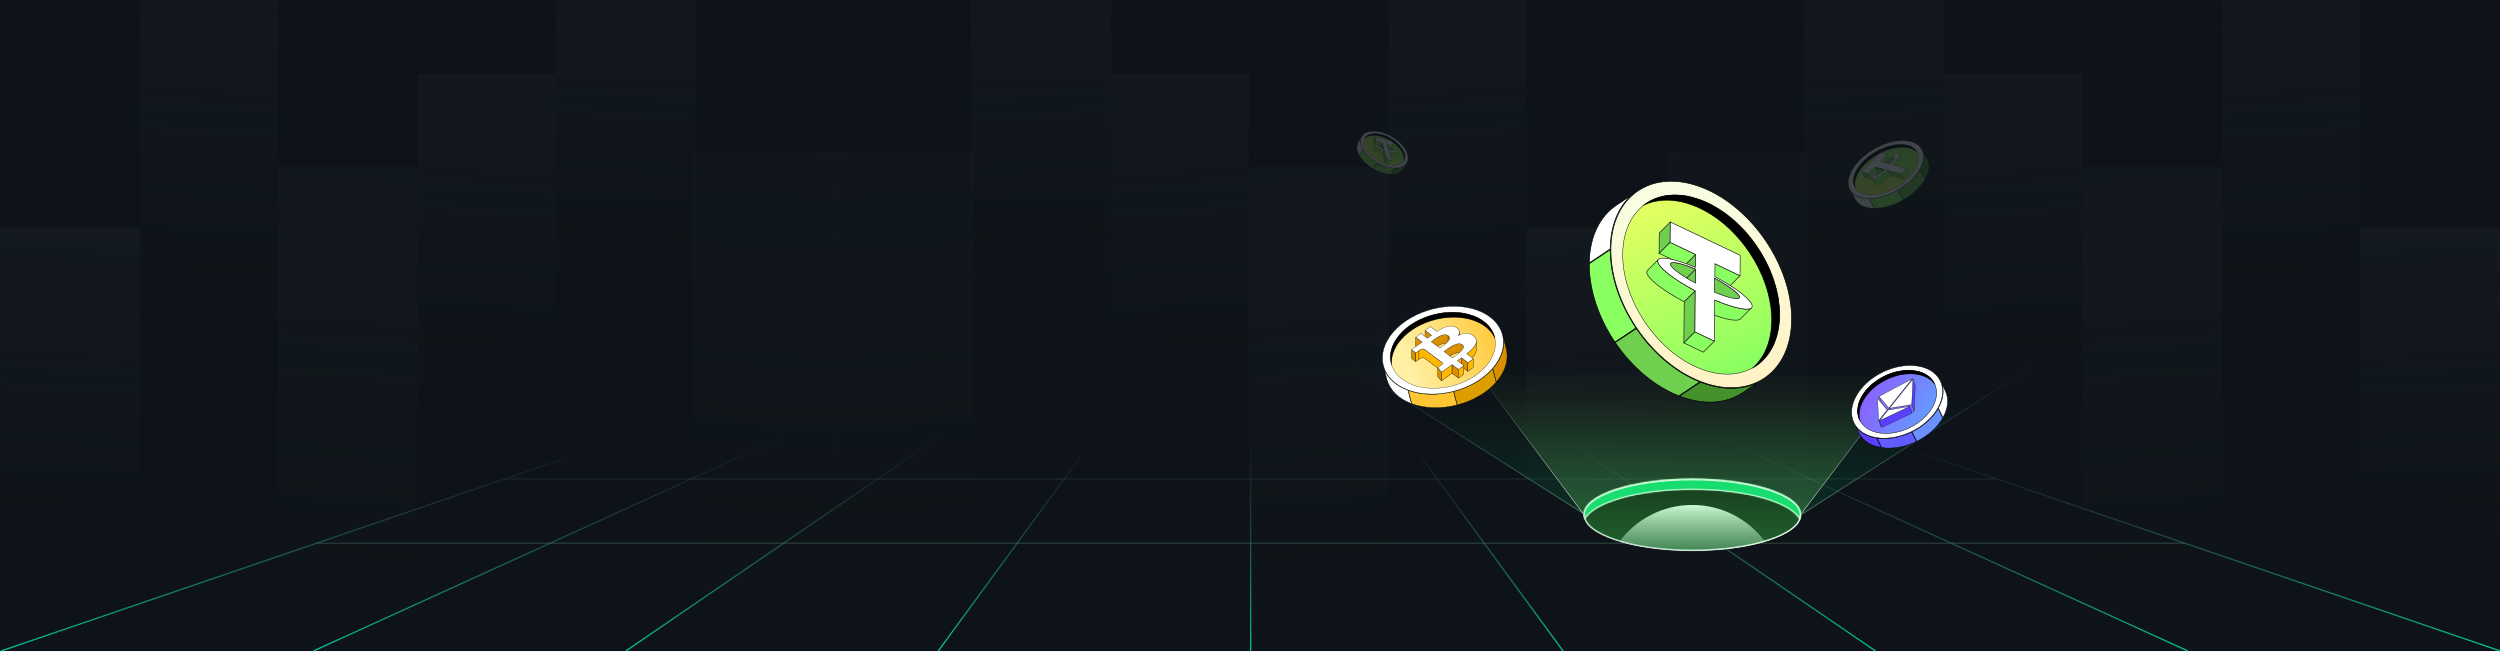 <svg width="1920" height="501" viewBox="0 0 1920 501" fill="none" xmlns="http://www.w3.org/2000/svg">
<rect width="1920" height="500" fill="#0D1318"/>
<path d="M483.727 335L0.673 499.985" stroke="url(#paint0_linear_1_738)" stroke-miterlimit="10"/>
<path d="M602.922 335L240.631 499.985" stroke="url(#paint1_linear_1_738)" stroke-miterlimit="10"/>
<path d="M722.115 335L480.588 499.985" stroke="url(#paint2_linear_1_738)" stroke-miterlimit="10"/>
<path d="M841.309 335L720.545 499.985" stroke="url(#paint3_linear_1_738)" stroke-miterlimit="10"/>
<path d="M960.489 335V499.985" stroke="url(#paint4_linear_1_738)" stroke-miterlimit="10"/>
<path d="M1079.68 335L1200.45 499.985" stroke="url(#paint5_linear_1_738)" stroke-miterlimit="10"/>
<path d="M1198.88 335L1440.4 499.985" stroke="url(#paint6_linear_1_738)" stroke-miterlimit="10"/>
<path d="M1318.07 335L1680.36 499.985" stroke="url(#paint7_linear_1_738)" stroke-miterlimit="10"/>
<path d="M1437.26 335L1920.32 499.985" stroke="url(#paint8_linear_1_738)" stroke-miterlimit="10"/>
<path opacity="0.4" d="M242.985 417.215H1678.01" stroke="#507365" stroke-miterlimit="10"/>
<path opacity="0.2" d="M387.619 367.821H1533.37" stroke="#507365" stroke-miterlimit="10"/>
<g opacity="0.56">
<g opacity="0.5">
<rect opacity="0.6" x="532.48" y="465.842" width="348.684" height="107.52" transform="rotate(-90 532.48 465.842)" fill="url(#paint9_linear_1_738)"/>
<rect x="213.333" y="477" width="348.684" height="107.52" transform="rotate(-90 213.333 477)" fill="url(#paint10_linear_1_738)"/>
<rect x="426.667" y="214.789" width="214.789" height="107.52" transform="rotate(-90 426.667 214.789)" fill="url(#paint11_linear_1_738)"/>
<rect x="107.52" y="246.404" width="246.403" height="105.813" transform="rotate(-90 107.52 246.404)" fill="url(#paint12_linear_1_738)"/>
<rect x="320.854" y="303.123" width="246.403" height="105.813" transform="rotate(-90 320.854 303.123)" fill="url(#paint13_linear_1_738)"/>
<rect y="421.21" width="246.403" height="107.52" transform="rotate(-90 0 421.21)" fill="url(#paint14_linear_1_738)"/>
</g>
<g opacity="0.5">
<rect opacity="0.6" width="348.684" height="107.52" transform="matrix(8.0231e-08 -1 -1 -2.38148e-08 1387.52 465.842)" fill="url(#paint15_linear_1_738)"/>
<rect width="348.684" height="107.52" transform="matrix(8.0231e-08 -1 -1 -2.65612e-08 1706.67 477)" fill="url(#paint16_linear_1_738)"/>
<rect width="214.789" height="107.52" transform="matrix(8.49905e-08 -1 -1 -2.24812e-08 1493.33 214.789)" fill="url(#paint17_linear_1_738)"/>
<rect width="246.403" height="105.813" transform="matrix(8.49905e-08 -1 -1 -2.24812e-08 1812.48 246.404)" fill="url(#paint18_linear_1_738)"/>
<rect width="246.403" height="105.813" transform="matrix(8.49905e-08 -1 -1 -2.24812e-08 1599.15 303.123)" fill="url(#paint19_linear_1_738)"/>
<rect width="246.403" height="107.52" transform="matrix(8.65841e-08 -1 -1 -2.20674e-08 1920 421.21)" fill="url(#paint20_linear_1_738)"/>
</g>
<g opacity="0.5">
<rect opacity="0.6" width="348.684" height="107.52" transform="matrix(8.0231e-08 -1 -1 -2.38148e-08 747.52 465.842)" fill="url(#paint21_linear_1_738)"/>
<rect width="348.684" height="107.52" transform="matrix(8.0231e-08 -1 -1 -2.65612e-08 1066.67 477)" fill="url(#paint22_linear_1_738)"/>
<rect width="214.789" height="107.52" transform="matrix(8.49905e-08 -1 -1 -2.24812e-08 853.333 214.789)" fill="url(#paint23_linear_1_738)"/>
<rect width="246.403" height="105.813" transform="matrix(8.49905e-08 -1 -1 -2.24812e-08 1172.48 246.404)" fill="url(#paint24_linear_1_738)"/>
<rect width="246.403" height="105.813" transform="matrix(8.49905e-08 -1 -1 -2.24812e-08 959.146 303.123)" fill="url(#paint25_linear_1_738)"/>
<rect width="246.403" height="107.52" transform="matrix(8.65841e-08 -1 -1 -2.20674e-08 1280 421.21)" fill="url(#paint26_linear_1_738)"/>
</g>
</g>
<ellipse cx="1299.74" cy="395.5" rx="83.5" ry="27.5" fill="black"/>
<mask id="path-32-inside-1_1_738" fill="white">
<path fill-rule="evenodd" clip-rule="evenodd" d="M1382.09 399.244C1382.78 397.823 1383.14 396.367 1383.14 394.882C1383.14 379.742 1345.76 367.469 1299.65 367.469C1253.54 367.469 1216.17 379.742 1216.17 394.882C1216.17 396.367 1216.53 397.823 1217.22 399.244C1223.58 386.176 1258.06 376.192 1299.65 376.192C1341.24 376.192 1375.72 386.176 1382.09 399.244Z"/>
</mask>
<path fill-rule="evenodd" clip-rule="evenodd" d="M1382.09 399.244C1382.78 397.823 1383.14 396.367 1383.14 394.882C1383.14 379.742 1345.76 367.469 1299.65 367.469C1253.54 367.469 1216.17 379.742 1216.17 394.882C1216.17 396.367 1216.53 397.823 1217.22 399.244C1223.58 386.176 1258.06 376.192 1299.65 376.192C1341.24 376.192 1375.72 386.176 1382.09 399.244Z" fill="#00D770"/>
<path d="M1382.09 399.244L1381.26 399.648L1382.09 401.353L1382.92 399.648L1382.09 399.244ZM1217.22 399.244L1216.39 399.648L1217.22 401.353L1218.05 399.648L1217.22 399.244ZM1382.21 394.882C1382.21 396.213 1381.89 397.532 1381.26 398.839L1382.92 399.648C1383.66 398.115 1384.06 396.52 1384.06 394.882H1382.21ZM1299.65 368.393C1322.64 368.393 1343.4 371.453 1358.4 376.376C1365.9 378.839 1371.9 381.751 1376.01 384.941C1380.13 388.141 1382.21 391.508 1382.21 394.882H1384.06C1384.06 390.687 1381.47 386.842 1377.14 383.482C1372.8 380.113 1366.58 377.119 1358.97 374.621C1343.75 369.622 1322.78 366.546 1299.65 366.546V368.393ZM1217.09 394.882C1217.09 391.508 1219.17 388.141 1223.29 384.941C1227.4 381.751 1233.41 378.839 1240.91 376.376C1255.9 371.453 1276.67 368.393 1299.65 368.393V366.546C1276.53 366.546 1255.55 369.622 1240.33 374.621C1232.72 377.119 1226.5 380.113 1222.16 383.482C1217.83 386.842 1215.24 390.687 1215.24 394.882H1217.09ZM1218.05 398.839C1217.41 397.532 1217.09 396.213 1217.09 394.882H1215.24C1215.24 396.52 1215.64 398.115 1216.39 399.648L1218.05 398.839ZM1218.05 399.648C1219.52 396.619 1222.69 393.66 1227.4 390.928C1232.09 388.205 1238.22 385.757 1245.48 383.706C1259.99 379.604 1278.92 377.115 1299.65 377.115V375.268C1278.79 375.268 1259.69 377.771 1244.97 381.929C1237.62 384.007 1231.33 386.506 1226.47 389.33C1221.62 392.145 1218.09 395.335 1216.39 398.839L1218.05 399.648ZM1299.65 377.115C1320.38 377.115 1339.31 379.604 1353.83 383.706C1361.09 385.757 1367.22 388.205 1371.91 390.928C1376.61 393.66 1379.78 396.619 1381.26 399.648L1382.92 398.839C1381.21 395.335 1377.68 392.145 1372.83 389.33C1367.97 386.506 1361.69 384.007 1354.33 381.929C1339.62 377.771 1320.51 375.268 1299.65 375.268V377.115Z" fill="white" mask="url(#path-32-inside-1_1_738)"/>
<path d="M1382.78 395.5C1382.78 399.092 1380.57 402.59 1376.39 405.84C1372.23 409.085 1366.17 412.027 1358.64 414.507C1343.59 419.464 1322.76 422.538 1299.74 422.538C1276.72 422.538 1255.89 419.464 1240.84 414.507C1233.31 412.027 1227.25 409.085 1223.08 405.84C1218.91 402.59 1216.7 399.092 1216.7 395.5C1216.7 391.908 1218.91 388.41 1223.08 385.16C1227.25 381.915 1233.31 378.973 1240.84 376.493C1255.89 371.536 1276.72 368.462 1299.74 368.462C1322.76 368.462 1343.59 371.536 1358.64 376.493C1366.17 378.973 1372.23 381.915 1376.39 385.16C1380.57 388.41 1382.78 391.908 1382.78 395.5Z" stroke="white" stroke-width="0.924"/>
<path fill-rule="evenodd" clip-rule="evenodd" d="M1355.7 416.168C1340.89 420.645 1321.23 423.373 1299.65 423.373C1278.08 423.373 1258.42 420.645 1243.6 416.168C1256.26 398.971 1276.66 387.814 1299.65 387.814C1322.65 387.814 1343.04 398.971 1355.7 416.168Z" fill="url(#paint27_linear_1_738)"/>
<path opacity="0.2" d="M1383.37 394.965L1383.16 395.101V395.354C1383.16 398.968 1380.95 402.485 1376.79 405.752C1372.64 409.014 1366.59 411.972 1359.09 414.464C1344.08 419.448 1323.32 422.538 1300.36 422.538C1277.4 422.538 1256.64 419.448 1241.63 414.464C1234.13 411.972 1228.08 409.014 1223.93 405.752C1219.77 402.485 1217.56 398.968 1217.56 395.354V395.1L1217.35 394.964L1038.83 281.462H1300.36H1560.66L1383.37 394.965Z" fill="url(#paint28_linear_1_738)" stroke="url(#paint29_linear_1_738)" stroke-width="0.924"/>
<path opacity="0.5" d="M1383.5 395.16L1383.39 395.228V395.354C1383.39 399.07 1381.12 402.647 1376.93 405.933C1372.75 409.218 1366.68 412.187 1359.16 414.684C1344.12 419.677 1323.33 422.769 1300.36 422.769C1277.39 422.769 1256.6 419.677 1241.56 414.684C1234.04 412.187 1227.97 409.218 1223.79 405.933C1219.6 402.647 1217.33 399.07 1217.33 395.354V395.227L1217.22 395.159L1038.03 281.231H1300.36H1561.45L1383.5 395.16Z" stroke="url(#paint30_linear_1_738)" stroke-width="0.462"/>
<g style="mix-blend-mode:hard-light">
<path d="M1382.52 395.592L1382.47 395.659V395.743C1382.47 399.396 1380.21 402.916 1376.03 406.155C1371.86 409.392 1365.81 412.318 1358.3 414.779C1343.29 419.701 1322.55 422.75 1299.62 422.75C1276.69 422.75 1255.94 419.701 1240.94 414.779C1233.43 412.318 1227.38 409.392 1223.2 406.155C1219.03 402.916 1216.77 399.396 1216.77 395.743V395.66L1216.72 395.594L1132.74 283.25H1299.62H1467.74L1382.52 395.592Z" fill="url(#paint31_linear_1_738)"/>
<path d="M1382.52 395.592L1382.47 395.659V395.743C1382.47 399.396 1380.21 402.916 1376.03 406.155C1371.86 409.392 1365.81 412.318 1358.3 414.779C1343.29 419.701 1322.55 422.75 1299.62 422.75C1276.69 422.75 1255.94 419.701 1240.94 414.779C1233.43 412.318 1227.38 409.392 1223.2 406.155C1219.03 402.916 1216.77 399.396 1216.77 395.743V395.66L1216.72 395.594L1132.74 283.25H1299.62H1467.74L1382.52 395.592Z" stroke="url(#paint32_linear_1_738)" stroke-width="0.5"/>
</g>
<path d="M1382.53 395.604L1382.49 395.666V395.743C1382.49 399.404 1380.23 402.93 1376.05 406.17C1371.87 409.409 1365.81 412.335 1358.31 414.797C1343.3 419.72 1322.55 422.769 1299.62 422.769C1276.69 422.769 1255.94 419.72 1240.93 414.797C1233.42 412.335 1227.37 409.409 1223.19 406.17C1219.01 402.93 1216.75 399.404 1216.75 395.743V395.667L1216.7 395.605L1132.7 283.231H1299.62H1467.77L1382.53 395.604Z" stroke="url(#paint33_linear_1_738)" stroke-width="0.462"/>
<path d="M1349.6 294.084C1337.57 299.664 1322.4 299.884 1305.98 293.512L1289.91 304.234C1308.77 311.46 1325.88 309.903 1338.39 301.562C1338.39 301.562 1338.39 301.562 1338.39 301.562L1349.6 294.084Z" fill="#45922C" stroke="black" stroke-width="0.5"/>
<path d="M1236.65 191.199C1236.82 173.31 1242.82 159.143 1252.73 150.051L1241.53 157.525L1241.53 157.525C1228.85 165.981 1220.85 181.442 1220.57 201.924L1236.65 191.199Z" fill="white" stroke="black" stroke-width="0.5"/>
<path d="M1240.25 262.695L1256.42 251.911C1244.14 233.658 1236.6 212.225 1236.64 191.802L1220.56 202.529C1220.43 222.934 1227.95 244.407 1240.25 262.695Z" fill="#8AFF61" stroke="black" stroke-width="0.5"/>
<path d="M1240.53 263.11C1252.98 281.457 1270.22 296.528 1289.34 304.013L1305.41 293.289C1286.32 285.718 1269.12 270.637 1256.7 252.327L1240.53 263.11Z" fill="#6FCF4E" stroke="black" stroke-width="0.5"/>
<path d="M1237.13 191.424C1236.8 232.569 1267.62 278.038 1305.95 292.982C1344.29 307.926 1375.63 286.685 1375.96 245.54C1376.29 204.395 1345.47 158.927 1307.14 143.983C1268.8 129.039 1237.46 150.279 1237.13 191.424Z" fill="url(#paint34_linear_1_738)" stroke="black" stroke-width="0.5"/>
<path d="M1246.24 195.13C1245.96 230.812 1272.68 270.244 1305.93 283.204C1339.17 296.163 1366.36 277.743 1366.64 242.061C1366.92 206.379 1340.2 166.947 1306.96 153.988C1273.71 141.028 1246.53 159.448 1246.24 195.13Z" fill="url(#paint35_linear_1_738)" stroke="black" stroke-width="0.35"/>
<mask id="path-46-inside-2_1_738" fill="white">
<path fill-rule="evenodd" clip-rule="evenodd" d="M1261.34 158.235C1271.98 152.636 1285.74 152.115 1300.74 157.96C1334.07 170.954 1360.87 210.493 1360.58 246.272C1360.45 262.605 1354.7 275.331 1345.32 283.103C1358.32 276.255 1366.65 261.809 1366.8 242.124C1367.09 206.346 1340.29 166.807 1306.96 153.812C1288.84 146.75 1272.52 148.981 1261.34 158.235Z"/>
</mask>
<path fill-rule="evenodd" clip-rule="evenodd" d="M1261.34 158.235C1271.98 152.636 1285.74 152.115 1300.74 157.96C1334.07 170.954 1360.87 210.493 1360.58 246.272C1360.45 262.605 1354.7 275.331 1345.32 283.103C1358.32 276.255 1366.65 261.809 1366.8 242.124C1367.09 206.346 1340.29 166.807 1306.96 153.812C1288.84 146.75 1272.52 148.981 1261.34 158.235Z" fill="black"/>
<path d="M1300.74 157.96L1300.92 157.494L1300.92 157.494L1300.74 157.96ZM1261.34 158.235L1261.58 158.677L1261.03 157.85L1261.34 158.235ZM1360.58 246.272L1361.08 246.276L1360.58 246.272ZM1345.32 283.103L1345.55 283.545L1345 282.718L1345.32 283.103ZM1366.8 242.124L1366.3 242.12L1366.8 242.124ZM1306.96 153.812L1307.14 153.346L1307.14 153.346L1306.96 153.812ZM1300.56 158.426C1285.67 152.622 1272.06 153.159 1261.58 158.677L1261.11 157.792C1271.9 152.112 1285.82 151.608 1300.92 157.494L1300.56 158.426ZM1360.08 246.268C1360.22 228.499 1353.64 209.767 1342.85 193.852C1332.07 177.937 1317.11 164.879 1300.56 158.426L1300.92 157.494C1317.7 164.035 1332.81 177.244 1343.68 193.291C1354.56 209.339 1361.23 228.266 1361.08 246.276L1360.08 246.268ZM1345 282.718C1354.25 275.059 1359.95 262.486 1360.08 246.268L1361.08 246.276C1360.95 262.724 1355.16 275.603 1345.64 283.488L1345 282.718ZM1345.09 282.661C1357.89 275.916 1366.15 261.664 1366.3 242.12L1367.3 242.128C1367.14 261.954 1358.76 276.593 1345.55 283.545L1345.09 282.661ZM1366.3 242.12C1366.44 224.352 1359.86 205.62 1349.07 189.705C1338.29 173.79 1323.33 160.732 1306.77 154.278L1307.14 153.346C1323.92 159.888 1339.03 173.096 1349.9 189.144C1360.78 205.191 1367.45 224.118 1367.3 242.128L1366.3 242.12ZM1306.77 154.278C1288.79 147.266 1272.67 149.507 1261.66 158.62L1261.03 157.85C1272.37 148.456 1288.89 146.234 1307.14 153.346L1306.77 154.278Z" fill="black" mask="url(#path-46-inside-2_1_738)"/>
<path d="M1336.35 211.722L1317.12 202.549L1308.65 211.02L1327.88 220.193L1336.35 211.722Z" fill="#8AFF61" stroke="#171717" stroke-width="0.5" stroke-miterlimit="10"/>
<path d="M1336.03 228.193C1336.06 225.641 1327.89 219.588 1316.74 213.606L1308.27 222.077C1319.42 228.059 1327.58 234.112 1327.56 236.664L1336.03 228.193Z" fill="#6FCF4E" stroke="#171717" stroke-width="0.5" stroke-miterlimit="10"/>
<path d="M1282.67 186.116L1282.79 170.495L1274.32 178.966L1274.2 194.587L1282.67 186.116Z" fill="#6FCF4E" stroke="#171717" stroke-width="0.5" stroke-miterlimit="10"/>
<path d="M1302.09 205.313L1302.18 195.422L1293.7 203.893L1293.62 213.784L1302.09 205.313Z" fill="#6FCF4E" stroke="#171717" stroke-width="0.5" stroke-miterlimit="10"/>
<path d="M1302.18 195.422L1282.67 186.116L1274.2 194.587L1293.7 203.892L1302.18 195.422Z" fill="#8AFF61" stroke="#171717" stroke-width="0.5" stroke-miterlimit="10"/>
<path d="M1345.16 236.454C1342.63 238.978 1331.34 236.557 1316.89 230.444L1308.42 238.915C1322.87 245.028 1334.16 247.449 1336.69 244.925L1345.16 236.454Z" fill="#8AFF61" stroke="#171717" stroke-width="0.5" stroke-miterlimit="10"/>
<path d="M1302.15 217.413L1302.23 206.687L1293.76 215.158L1293.67 225.884L1302.15 217.413Z" fill="#6FCF4E" stroke="#171717" stroke-width="0.5" stroke-miterlimit="10"/>
<path d="M1302.23 206.687C1292.26 202.496 1284.62 200.653 1283.12 202.157L1274.65 210.628C1276.15 209.123 1283.79 210.967 1293.76 215.158L1302.23 206.687Z" fill="#6FCF4E" stroke="#171717" stroke-width="0.5" stroke-miterlimit="10"/>
<path fill-rule="evenodd" clip-rule="evenodd" d="M1273.69 199.243C1273.34 199.586 1273.16 200.022 1273.16 200.551L1273.16 200.552C1273.12 204.988 1285.48 214.597 1301.95 223.323L1293.48 231.794C1277 223.067 1264.65 213.458 1264.69 209.022L1264.69 209.022C1264.69 208.492 1264.87 208.057 1265.22 207.714L1273.69 199.243Z" fill="#8AFF61"/>
<path d="M1273.16 200.551L1273.34 200.726L1273.41 200.654L1273.41 200.553L1273.16 200.551ZM1273.16 200.552L1272.98 200.377L1272.91 200.449L1272.91 200.55L1273.16 200.552ZM1301.95 223.323L1302.12 223.5L1302.36 223.261L1302.06 223.102L1301.95 223.323ZM1293.48 231.794L1293.36 232.015L1293.52 232.101L1293.65 231.971L1293.48 231.794ZM1264.69 209.022L1264.51 208.845L1264.44 208.918L1264.44 209.02L1264.69 209.022ZM1264.69 209.022L1264.87 209.198L1264.94 209.126L1264.94 209.024L1264.69 209.022ZM1265.22 207.714L1265.04 207.537L1265.04 207.537L1265.22 207.714ZM1273.41 200.553C1273.41 200.085 1273.57 199.714 1273.86 199.42L1273.51 199.066C1273.12 199.459 1272.91 199.958 1272.91 200.549L1273.41 200.553ZM1273.34 200.726L1273.34 200.726L1272.98 200.377L1272.98 200.377L1273.34 200.726ZM1302.06 223.102C1293.84 218.744 1286.65 214.168 1281.52 210.132C1278.95 208.114 1276.91 206.236 1275.52 204.592C1274.82 203.771 1274.29 203.013 1273.93 202.331C1273.58 201.646 1273.41 201.052 1273.41 200.554L1272.91 200.55C1272.9 201.16 1273.11 201.837 1273.49 202.561C1273.87 203.288 1274.42 204.077 1275.14 204.916C1276.56 206.595 1278.63 208.496 1281.21 210.525C1286.37 214.585 1293.59 219.176 1301.83 223.544L1302.06 223.102ZM1293.65 231.971L1302.12 223.5L1301.77 223.146L1293.3 231.617L1293.65 231.971ZM1264.44 209.02C1264.43 209.63 1264.64 210.307 1265.02 211.031C1265.4 211.758 1265.95 212.547 1266.66 213.386C1268.09 215.065 1270.16 216.966 1272.74 218.996C1277.89 223.055 1285.11 227.647 1293.36 232.015L1293.59 231.573C1285.37 227.215 1278.17 222.639 1273.05 218.603C1270.48 216.584 1268.44 214.706 1267.05 213.063C1266.35 212.241 1265.82 211.483 1265.46 210.801C1265.1 210.116 1264.93 209.522 1264.94 209.024L1264.44 209.02ZM1264.51 208.845L1264.51 208.845L1264.87 209.198L1264.87 209.198L1264.51 208.845ZM1265.04 207.537C1264.65 207.929 1264.44 208.428 1264.44 209.02L1264.94 209.024C1264.94 208.556 1265.1 208.185 1265.39 207.891L1265.04 207.537ZM1273.51 199.066L1265.04 207.537L1265.39 207.891L1273.86 199.42L1273.51 199.066Z" fill="#171717"/>
<path d="M1301.69 254.882L1301.95 223.323L1293.48 231.794L1293.22 263.353L1301.69 254.882Z" fill="#6FCF4E" stroke="#171717" stroke-width="0.5" stroke-miterlimit="10"/>
<path d="M1316.63 262.01L1301.69 254.883L1293.22 263.354L1308.16 270.481L1316.63 262.01Z" fill="#8AFF61" stroke="#171717" stroke-width="0.5" stroke-miterlimit="10"/>
<path d="M1345.69 235.144C1345.72 230.722 1333.44 221.154 1317.04 212.448L1317.12 202.549L1336.35 211.722L1336.48 196.101L1282.79 170.495L1282.67 186.116L1302.18 195.422L1302.09 205.313C1285.61 198.32 1273.2 196.116 1273.16 200.551C1273.12 204.988 1285.48 214.597 1301.95 223.323L1301.69 254.883L1316.63 262.01L1316.89 230.444C1333.3 237.389 1345.65 239.568 1345.69 235.144ZM1282.85 202.824C1282.87 200.253 1291.09 202.006 1302.23 206.687L1302.14 217.413C1291.02 211.473 1282.83 205.396 1282.85 202.824ZM1316.65 224.331L1316.74 213.605C1327.89 219.587 1336.06 225.641 1336.03 228.193C1336.01 230.746 1327.81 228.994 1316.65 224.331Z" fill="white" stroke="#171717" stroke-width="0.5" stroke-miterlimit="10"/>
<path d="M1063.25 284.077C1066.12 290.756 1072.24 296.379 1081.3 299.737L1083.99 309.942C1073.67 306.072 1067.25 299.249 1065.16 291.32C1065.16 291.32 1065.16 291.32 1065.16 291.32L1063.25 284.077Z" fill="white" stroke="black" stroke-width="0.25"/>
<path d="M1146.51 283.082C1152.95 275.679 1155.61 267.677 1154.81 260.353L1156.71 267.591L1156.71 267.591C1158.83 275.629 1156.5 284.832 1149.2 293.291L1146.51 283.082Z" fill="#D98F00" stroke="black" stroke-width="0.25"/>
<path d="M1119.21 310.944L1116.51 300.685C1128.12 297.678 1138.95 291.66 1146.31 283.309L1149 293.519C1141.68 301.891 1130.84 307.933 1119.21 310.944Z" fill="#DD9F00" stroke="black" stroke-width="0.25"/>
<path d="M1118.97 311.007C1107.26 313.993 1094.78 313.907 1084.27 310.049L1081.59 299.842C1092.11 303.662 1104.58 303.729 1116.27 300.747L1118.97 311.007Z" fill="#FFC634" stroke="black" stroke-width="0.25"/>
<circle cx="40.72" cy="40.72" r="40.595" transform="matrix(0.938 0.346 -0.657 0.754 1096.73 224.17)" fill="white" stroke="black" stroke-width="0.25"/>
<path d="M1141.18 281.218C1128.41 295.864 1103.28 302.283 1085.04 295.556C1066.81 288.828 1062.39 271.502 1075.16 256.857C1087.93 242.211 1113.07 235.792 1131.3 242.52C1149.53 249.247 1153.96 266.573 1141.18 281.218Z" fill="url(#paint36_linear_1_738)" stroke="black" stroke-width="0.208"/>
<mask id="path-67-inside-3_1_738" fill="white">
<path fill-rule="evenodd" clip-rule="evenodd" d="M1148.37 260.726C1146.05 254.6 1140.63 249.414 1132.41 246.379C1114.12 239.631 1088.91 246.069 1076.1 260.758C1070.25 267.463 1068 274.728 1069.02 281.286C1066.19 273.796 1068.02 264.901 1075.06 256.82C1087.87 242.132 1113.08 235.694 1131.37 242.441C1141.31 246.108 1147.16 252.916 1148.37 260.726Z"/>
</mask>
<path fill-rule="evenodd" clip-rule="evenodd" d="M1148.37 260.726C1146.05 254.6 1140.63 249.414 1132.41 246.379C1114.12 239.631 1088.91 246.069 1076.1 260.758C1070.25 267.463 1068 274.728 1069.02 281.286C1066.19 273.796 1068.02 264.901 1075.06 256.82C1087.87 242.132 1113.08 235.694 1131.37 242.441C1141.31 246.108 1147.16 252.916 1148.37 260.726Z" fill="black"/>
<path d="M1132.41 246.379L1132.49 246.144L1132.49 246.144L1132.41 246.379ZM1148.37 260.726L1148.13 260.814L1148.61 260.687L1148.37 260.726ZM1076.1 260.758L1075.91 260.594L1075.91 260.594L1076.1 260.758ZM1069.02 281.286L1068.78 281.375L1069.26 281.248L1069.02 281.286ZM1075.06 256.82L1075.25 256.985L1075.06 256.82ZM1131.37 242.441L1131.28 242.675L1131.28 242.675L1131.37 242.441ZM1132.32 246.613C1140.49 249.629 1145.85 254.77 1148.13 260.814L1148.6 260.637C1146.26 254.431 1140.77 249.199 1132.49 246.144L1132.32 246.613ZM1076.29 260.922C1082.65 253.624 1092.11 248.364 1102.26 245.772C1112.41 243.18 1123.23 243.26 1132.32 246.613L1132.49 246.144C1123.29 242.75 1112.37 242.676 1102.14 245.288C1091.91 247.9 1082.36 253.204 1075.91 260.594L1076.29 260.922ZM1069.26 281.248C1068.26 274.777 1070.48 267.584 1076.29 260.922L1075.91 260.594C1070.03 267.342 1067.74 274.679 1068.77 281.325L1069.26 281.248ZM1069.25 281.198C1066.46 273.812 1068.25 265.012 1075.25 256.985L1074.88 256.656C1067.78 264.79 1065.92 273.779 1068.78 281.375L1069.25 281.198ZM1075.25 256.985C1081.62 249.686 1091.07 244.427 1101.23 241.834C1111.38 239.242 1122.2 239.323 1131.28 242.675L1131.46 242.206C1122.26 238.812 1111.33 238.738 1101.1 241.35C1090.87 243.962 1081.32 249.266 1074.88 256.656L1075.25 256.985ZM1131.28 242.675C1141.16 246.319 1146.93 253.063 1148.12 260.764L1148.61 260.687C1147.39 252.769 1141.46 245.898 1131.46 242.206L1131.28 242.675Z" fill="black" mask="url(#path-67-inside-3_1_738)"/>
<path d="M1120.93 254.907C1120.94 254.974 1120.94 255.043 1120.93 255.115L1120.87 261.648C1120.92 262.702 1119.97 264.478 1119.97 264.478L1120.04 257.738C1120.04 257.738 1120.87 256.178 1120.93 255.115L1120.93 254.907Z" fill="#FFB700"/>
<path d="M1120.93 254.907C1120.98 255.962 1120.04 257.738 1120.04 257.738L1119.97 264.478C1119.97 264.478 1120.92 262.702 1120.87 261.648L1120.93 254.907Z" stroke="black" stroke-width="0.25" stroke-linejoin="round"/>
<path d="M1094.48 253.778L1099.46 257.516L1099.39 264.257L1094.42 260.519L1094.48 253.778Z" fill="#D98F00" stroke="black" stroke-width="0.25" stroke-linejoin="round"/>
<path d="M1087.25 259.004L1092.23 262.742L1092.17 269.483L1087.19 265.745L1087.25 259.004Z" fill="#D98F00" stroke="black" stroke-width="0.25" stroke-linejoin="round"/>
<path fill-rule="evenodd" clip-rule="evenodd" d="M1101.84 260.427C1100.5 261.376 1099.24 262.422 1099.24 262.422L1099.18 269.163C1099.18 269.163 1100.44 268.116 1101.78 267.167L1101.78 267.166C1103.13 266.217 1104.33 265.396 1106.5 264.456L1106.5 264.457C1108.68 263.518 1110.76 263.562 1112.05 264.466L1112.11 257.725C1110.83 256.822 1108.74 256.778 1106.57 257.716L1106.57 257.716C1104.39 258.655 1103.19 259.477 1101.84 260.426L1101.84 260.427ZM1113.27 259.652C1113.27 258.939 1112.91 258.291 1112.11 257.725L1112.05 264.465C1112.85 265.032 1113.21 265.679 1113.2 266.392L1113.27 259.652Z" fill="#D98F00"/>
<path d="M1099.24 262.422L1099.16 262.327C1099.14 262.35 1099.12 262.385 1099.12 262.421L1099.24 262.422ZM1101.84 260.427L1101.91 260.529C1101.95 260.508 1101.96 260.474 1101.97 260.436L1101.84 260.427ZM1099.18 269.163L1099.06 269.162C1099.06 269.211 1099.08 269.255 1099.13 269.276C1099.17 269.297 1099.22 269.29 1099.26 269.259L1099.18 269.163ZM1101.78 267.167L1101.85 267.269C1101.89 267.246 1101.91 267.208 1101.91 267.168L1101.78 267.167ZM1101.78 267.166L1101.71 267.064C1101.68 267.088 1101.66 267.125 1101.66 267.165L1101.78 267.166ZM1106.5 264.456L1106.63 264.428C1106.62 264.392 1106.59 264.361 1106.56 264.345C1106.53 264.328 1106.49 264.327 1106.46 264.342L1106.5 264.456ZM1106.5 264.457L1106.38 264.485C1106.39 264.521 1106.42 264.552 1106.45 264.568C1106.48 264.585 1106.52 264.586 1106.55 264.572L1106.5 264.457ZM1112.05 264.466L1111.97 264.568C1112.01 264.594 1112.06 264.598 1112.1 264.577C1112.14 264.556 1112.17 264.513 1112.17 264.467L1112.05 264.466ZM1112.11 257.725L1112.23 257.726C1112.23 257.685 1112.21 257.647 1112.18 257.623L1112.11 257.725ZM1106.57 257.716L1106.45 257.745C1106.45 257.781 1106.48 257.811 1106.51 257.828C1106.54 257.845 1106.58 257.846 1106.62 257.831L1106.57 257.716ZM1106.57 257.716L1106.69 257.687C1106.68 257.651 1106.66 257.621 1106.62 257.604C1106.59 257.588 1106.55 257.587 1106.52 257.601L1106.57 257.716ZM1101.84 260.426L1101.77 260.324C1101.74 260.346 1101.72 260.38 1101.72 260.417L1101.84 260.426ZM1112.11 257.725L1112.18 257.623C1112.14 257.596 1112.09 257.592 1112.05 257.614C1112.01 257.635 1111.99 257.677 1111.98 257.724L1112.11 257.725ZM1113.27 259.652L1113.14 259.651L1113.14 259.651L1113.27 259.652ZM1112.05 264.465L1111.92 264.464C1111.92 264.505 1111.94 264.544 1111.97 264.567L1112.05 264.465ZM1113.2 266.392L1113.08 266.39C1113.08 266.459 1113.13 266.516 1113.2 266.517C1113.27 266.517 1113.33 266.462 1113.33 266.393L1113.2 266.392ZM1099.24 262.422C1099.32 262.518 1099.32 262.518 1099.32 262.518C1099.32 262.518 1099.32 262.518 1099.32 262.518C1099.32 262.518 1099.32 262.518 1099.32 262.518C1099.33 262.518 1099.33 262.518 1099.33 262.518C1099.33 262.517 1099.33 262.517 1099.33 262.516C1099.33 262.514 1099.33 262.511 1099.34 262.507C1099.35 262.499 1099.36 262.487 1099.38 262.472C1099.42 262.442 1099.47 262.397 1099.54 262.341C1099.68 262.228 1099.88 262.068 1100.12 261.879C1100.6 261.499 1101.24 261.002 1101.91 260.529L1101.77 260.325C1101.1 260.801 1100.44 261.302 1099.96 261.683C1099.72 261.873 1099.52 262.034 1099.38 262.147C1099.31 262.204 1099.26 262.249 1099.22 262.279C1099.2 262.295 1099.19 262.306 1099.18 262.314C1099.17 262.318 1099.17 262.321 1099.17 262.323C1099.17 262.324 1099.17 262.325 1099.17 262.326C1099.17 262.326 1099.16 262.326 1099.16 262.326C1099.16 262.326 1099.16 262.326 1099.16 262.326C1099.16 262.326 1099.16 262.327 1099.16 262.327C1099.16 262.327 1099.16 262.327 1099.24 262.422ZM1099.31 269.164L1099.37 262.424L1099.12 262.421L1099.06 269.162L1099.31 269.164ZM1101.71 267.065C1101.03 267.541 1100.38 268.042 1099.9 268.423C1099.66 268.613 1099.46 268.774 1099.32 268.888C1099.25 268.944 1099.2 268.989 1099.16 269.02C1099.14 269.035 1099.13 269.047 1099.12 269.055C1099.11 269.059 1099.11 269.062 1099.11 269.064C1099.1 269.065 1099.1 269.066 1099.1 269.066C1099.1 269.066 1099.1 269.067 1099.1 269.067C1099.1 269.067 1099.1 269.067 1099.1 269.067C1099.1 269.067 1099.1 269.067 1099.1 269.067C1099.1 269.067 1099.1 269.067 1099.18 269.163C1099.26 269.259 1099.26 269.259 1099.26 269.259C1099.26 269.259 1099.26 269.259 1099.26 269.259C1099.26 269.259 1099.26 269.259 1099.26 269.259C1099.26 269.259 1099.26 269.258 1099.26 269.258C1099.26 269.258 1099.26 269.257 1099.27 269.256C1099.27 269.254 1099.27 269.251 1099.28 269.247C1099.29 269.239 1099.3 269.228 1099.32 269.213C1099.35 269.182 1099.41 269.138 1099.48 269.081C1099.62 268.969 1099.81 268.809 1100.05 268.619C1100.53 268.24 1101.18 267.742 1101.85 267.269L1101.71 267.065ZM1101.66 267.165L1101.66 267.166L1101.91 267.168L1101.91 267.168L1101.66 267.165ZM1101.85 267.269C1103.2 266.322 1104.39 265.506 1106.55 264.571L1106.46 264.342C1104.27 265.286 1103.06 266.113 1101.71 267.064L1101.85 267.269ZM1106.38 264.485L1106.38 264.485L1106.63 264.428L1106.63 264.428L1106.38 264.485ZM1106.55 264.572C1108.71 263.642 1110.74 263.699 1111.97 264.568L1112.12 264.363C1110.79 263.425 1108.65 263.394 1106.46 264.342L1106.55 264.572ZM1112.17 264.467L1112.23 257.726L1111.98 257.724L1111.92 264.464L1112.17 264.467ZM1112.18 257.623C1110.85 256.685 1108.72 256.653 1106.52 257.602L1106.62 257.831C1108.77 256.902 1110.8 256.959 1112.04 257.827L1112.18 257.623ZM1106.69 257.688L1106.69 257.687L1106.45 257.745L1106.45 257.745L1106.69 257.688ZM1106.52 257.601C1104.33 258.546 1103.12 259.373 1101.77 260.324L1101.91 260.529C1103.26 259.581 1104.45 258.765 1106.62 257.831L1106.52 257.601ZM1101.72 260.417L1101.72 260.418L1101.97 260.436L1101.97 260.436L1101.72 260.417ZM1112.04 257.827C1112.82 258.377 1113.15 258.989 1113.14 259.651L1113.39 259.653C1113.4 258.888 1113.01 258.206 1112.18 257.623L1112.04 257.827ZM1112.17 264.466L1112.23 257.726L1111.98 257.724L1111.92 264.464L1112.17 264.466ZM1113.33 266.393C1113.34 265.628 1112.95 264.946 1112.12 264.363L1111.97 264.567C1112.75 265.117 1113.08 265.729 1113.08 266.39L1113.33 266.393ZM1113.14 259.651L1113.08 266.39L1113.33 266.393L1113.39 259.653L1113.14 259.651ZM1113.08 266.39L1113.08 266.391L1113.33 266.394L1113.33 266.393L1113.08 266.39Z" fill="black"/>
<path fill-rule="evenodd" clip-rule="evenodd" d="M1108.98 269.983C1108.98 269.983 1111.36 268.115 1113.39 266.794L1113.39 266.794C1115.43 265.474 1117.44 264.593 1118.46 264.283L1118.46 264.283C1119.47 263.972 1121.38 263.525 1122.9 264.662L1122.9 264.662C1123.67 265.245 1123.93 265.854 1123.92 266.435L1123.86 273.176C1123.86 272.595 1123.61 271.986 1122.83 271.402L1122.83 271.402C1121.32 270.266 1119.41 270.713 1118.39 271.023L1118.39 271.023C1117.37 271.333 1115.36 272.214 1113.33 273.535L1113.33 273.534C1111.3 274.856 1108.92 276.723 1108.92 276.723L1108.98 269.983Z" fill="#D98F00"/>
<path d="M1113.39 266.794L1113.52 266.795C1113.52 266.749 1113.49 266.706 1113.45 266.684C1113.41 266.662 1113.36 266.664 1113.32 266.689L1113.39 266.794ZM1108.98 269.983L1108.9 269.885C1108.87 269.908 1108.86 269.944 1108.86 269.982L1108.98 269.983ZM1113.39 266.794L1113.27 266.793C1113.27 266.839 1113.29 266.882 1113.33 266.904C1113.37 266.926 1113.42 266.924 1113.46 266.899L1113.39 266.794ZM1118.46 264.283L1118.58 264.28C1118.58 264.241 1118.56 264.204 1118.53 264.181C1118.5 264.159 1118.46 264.152 1118.42 264.163L1118.46 264.283ZM1118.46 264.283L1118.33 264.286C1118.33 264.325 1118.35 264.361 1118.38 264.384C1118.41 264.407 1118.45 264.414 1118.49 264.402L1118.46 264.283ZM1122.9 264.662L1123.02 264.663C1123.02 264.623 1123 264.586 1122.97 264.562L1122.9 264.662ZM1122.9 264.662L1122.77 264.66C1122.77 264.7 1122.79 264.738 1122.82 264.762L1122.9 264.662ZM1123.92 266.435L1124.05 266.437L1124.05 266.437L1123.92 266.435ZM1123.86 273.176L1123.73 273.175C1123.73 273.244 1123.79 273.3 1123.86 273.301C1123.93 273.302 1123.98 273.246 1123.98 273.177L1123.86 273.176ZM1122.83 271.402L1122.71 271.401C1122.71 271.441 1122.73 271.478 1122.76 271.502L1122.83 271.402ZM1122.83 271.402L1122.96 271.403C1122.96 271.363 1122.94 271.326 1122.91 271.302L1122.83 271.402ZM1118.39 271.023L1118.27 271.026C1118.27 271.065 1118.29 271.102 1118.32 271.125C1118.35 271.148 1118.39 271.154 1118.43 271.143L1118.39 271.023ZM1118.39 271.023L1118.52 271.021C1118.52 270.981 1118.5 270.945 1118.47 270.922C1118.43 270.899 1118.39 270.892 1118.36 270.904L1118.39 271.023ZM1113.33 273.535L1113.2 273.534C1113.2 273.58 1113.23 273.622 1113.27 273.644C1113.31 273.667 1113.36 273.665 1113.4 273.64L1113.33 273.535ZM1113.33 273.534L1113.45 273.536C1113.46 273.49 1113.43 273.447 1113.39 273.425C1113.35 273.403 1113.3 273.405 1113.26 273.43L1113.33 273.534ZM1108.92 276.723L1108.79 276.722C1108.79 276.77 1108.82 276.814 1108.86 276.836C1108.91 276.857 1108.96 276.851 1108.99 276.822L1108.92 276.723ZM1113.32 266.689C1112.3 267.352 1111.2 268.151 1110.35 268.784C1109.92 269.1 1109.56 269.375 1109.31 269.571C1109.18 269.669 1109.08 269.748 1109.01 269.802C1108.98 269.828 1108.95 269.849 1108.93 269.863C1108.92 269.87 1108.92 269.876 1108.91 269.879C1108.91 269.881 1108.91 269.882 1108.91 269.883C1108.9 269.884 1108.9 269.884 1108.9 269.884C1108.9 269.884 1108.9 269.885 1108.9 269.885C1108.9 269.885 1108.9 269.885 1108.9 269.885C1108.9 269.885 1108.9 269.885 1108.98 269.983C1109.06 270.081 1109.06 270.081 1109.06 270.081C1109.06 270.081 1109.06 270.081 1109.06 270.081C1109.06 270.081 1109.06 270.081 1109.06 270.081C1109.06 270.081 1109.06 270.08 1109.06 270.08C1109.06 270.079 1109.06 270.078 1109.06 270.076C1109.07 270.073 1109.08 270.067 1109.08 270.06C1109.1 270.046 1109.13 270.026 1109.16 269.999C1109.23 269.945 1109.33 269.867 1109.46 269.77C1109.71 269.574 1110.08 269.3 1110.5 268.984C1111.35 268.353 1112.45 267.557 1113.46 266.899L1113.32 266.689ZM1113.52 266.795L1113.52 266.795L1113.27 266.793L1113.27 266.793L1113.52 266.795ZM1113.46 266.899C1115.49 265.584 1117.49 264.708 1118.49 264.402L1118.42 264.163C1117.39 264.477 1115.37 265.364 1113.32 266.689L1113.46 266.899ZM1118.33 264.286L1118.33 264.286L1118.58 264.28L1118.58 264.28L1118.33 264.286ZM1118.49 264.402C1119.51 264.091 1121.36 263.666 1122.82 264.762L1122.97 264.562C1121.4 263.385 1119.44 263.853 1118.42 264.163L1118.49 264.402ZM1122.77 264.66L1122.77 264.66L1123.02 264.663L1123.02 264.663L1122.77 264.66ZM1122.82 264.762C1123.57 265.325 1123.8 265.899 1123.8 266.434L1124.05 266.437C1124.05 265.809 1123.78 265.165 1122.97 264.562L1122.82 264.762ZM1123.8 266.434L1123.73 273.175L1123.98 273.177L1124.05 266.437L1123.8 266.434ZM1123.98 273.177C1123.99 272.55 1123.71 271.906 1122.91 271.302L1122.76 271.502C1123.51 272.066 1123.74 272.639 1123.73 273.175L1123.98 273.177ZM1122.96 271.403L1122.96 271.403L1122.71 271.401L1122.71 271.401L1122.96 271.403ZM1122.91 271.302C1121.34 270.125 1119.37 270.593 1118.36 270.904L1118.43 271.143C1119.45 270.832 1121.3 270.407 1122.76 271.502L1122.91 271.302ZM1118.52 271.021L1118.52 271.021L1118.27 271.026L1118.27 271.026L1118.52 271.021ZM1118.36 270.904C1117.33 271.218 1115.3 272.104 1113.26 273.43L1113.4 273.64C1115.42 272.324 1117.42 271.449 1118.43 271.143L1118.36 270.904ZM1113.45 273.536L1113.45 273.536L1113.2 273.533L1113.2 273.534L1113.45 273.536ZM1108.92 276.723C1108.99 276.822 1108.99 276.822 1108.99 276.822C1108.99 276.822 1108.99 276.822 1108.99 276.822C1109 276.822 1109 276.822 1109 276.821C1109 276.821 1109 276.821 1109 276.82C1109 276.82 1109 276.818 1109 276.816C1109.01 276.813 1109.01 276.808 1109.02 276.801C1109.04 276.787 1109.07 276.766 1109.1 276.739C1109.17 276.686 1109.27 276.608 1109.4 276.51C1109.65 276.315 1110.01 276.04 1110.44 275.725C1111.28 275.093 1112.38 274.298 1113.4 273.639L1113.26 273.43C1112.24 274.092 1111.14 274.892 1110.29 275.524C1109.86 275.841 1109.5 276.116 1109.24 276.312C1109.12 276.41 1109.02 276.488 1108.95 276.542C1108.91 276.569 1108.89 276.59 1108.87 276.604C1108.86 276.611 1108.85 276.616 1108.85 276.62C1108.85 276.621 1108.84 276.623 1108.84 276.624C1108.84 276.624 1108.84 276.625 1108.84 276.625C1108.84 276.625 1108.84 276.625 1108.84 276.625C1108.84 276.625 1108.84 276.625 1108.84 276.625C1108.84 276.625 1108.84 276.625 1108.92 276.723ZM1108.86 269.982L1108.79 276.722L1109.04 276.725L1109.11 269.984L1108.86 269.982Z" fill="black"/>
<path d="M1084.16 268.579L1087.38 271.001L1087.32 277.742L1084.09 275.32L1084.16 268.579Z" fill="#D98F00" stroke="black" stroke-width="0.25" stroke-linejoin="round"/>
<path fill-rule="evenodd" clip-rule="evenodd" d="M1133.52 263.905C1133.79 263.246 1133.92 262.633 1133.93 262.061L1133.86 268.8C1133.86 269.372 1133.73 269.985 1133.45 270.646L1133.45 270.646C1132.31 273.344 1129.99 275.395 1128.9 276.362L1128.9 276.198L1128.82 276.436C1128.3 276.896 1127.37 277.657 1126.35 278.459L1126.42 271.718C1127.43 270.916 1128.36 270.155 1128.88 269.695L1128.96 269.662L1128.96 269.621C1130.06 268.655 1132.38 266.604 1133.51 263.905L1133.52 263.905Z" fill="#FFB700"/>
<path d="M1133.93 262.061L1134.05 262.062C1134.05 261.993 1134 261.937 1133.93 261.936C1133.86 261.936 1133.8 261.991 1133.8 262.06L1133.93 262.061ZM1133.52 263.905L1133.4 263.857C1133.4 263.866 1133.39 263.875 1133.39 263.884L1133.52 263.905ZM1133.86 268.8L1133.74 268.799L1133.74 268.799L1133.86 268.8ZM1133.45 270.646L1133.34 270.597C1133.33 270.606 1133.33 270.615 1133.33 270.625L1133.45 270.646ZM1133.45 270.646L1133.57 270.695C1133.57 270.686 1133.57 270.676 1133.58 270.667L1133.45 270.646ZM1128.9 276.362L1128.78 276.36C1128.77 276.41 1128.8 276.455 1128.85 276.475C1128.89 276.496 1128.95 276.488 1128.98 276.455L1128.9 276.362ZM1128.9 276.198L1129.03 276.199C1129.03 276.138 1128.98 276.086 1128.92 276.075C1128.86 276.064 1128.8 276.098 1128.78 276.156L1128.9 276.198ZM1128.82 276.436L1128.9 276.529C1128.91 276.515 1128.93 276.498 1128.93 276.478L1128.82 276.436ZM1126.35 278.459L1126.23 278.458C1126.23 278.506 1126.26 278.55 1126.3 278.571C1126.34 278.592 1126.39 278.587 1126.43 278.557L1126.35 278.459ZM1126.42 271.718L1126.34 271.62C1126.31 271.644 1126.29 271.679 1126.29 271.717L1126.42 271.718ZM1128.88 269.695L1128.83 269.579C1128.82 269.585 1128.81 269.592 1128.8 269.602L1128.88 269.695ZM1128.96 269.662L1129.01 269.778C1129.06 269.759 1129.09 269.714 1129.09 269.663L1128.96 269.662ZM1128.96 269.621L1128.88 269.528C1128.85 269.551 1128.84 269.585 1128.84 269.62L1128.96 269.621ZM1133.51 263.905L1133.63 263.954C1133.63 263.945 1133.64 263.936 1133.64 263.926L1133.51 263.905ZM1133.8 262.06C1133.8 262.614 1133.67 263.21 1133.4 263.857L1133.63 263.954C1133.91 263.281 1134.05 262.652 1134.05 262.062L1133.8 262.06ZM1133.99 268.801L1134.05 262.062L1133.8 262.06L1133.74 268.799L1133.99 268.801ZM1133.57 270.694C1133.85 270.021 1133.98 269.392 1133.99 268.801L1133.74 268.799C1133.73 269.353 1133.61 269.95 1133.34 270.597L1133.57 270.694ZM1133.58 270.667L1133.58 270.667L1133.33 270.625L1133.33 270.625L1133.58 270.667ZM1128.98 276.455C1130.07 275.49 1132.42 273.423 1133.57 270.695L1133.34 270.597C1132.21 273.266 1129.91 275.3 1128.82 276.268L1128.98 276.455ZM1128.78 276.197L1128.78 276.36L1129.03 276.363L1129.03 276.199L1128.78 276.197ZM1128.78 276.156L1128.7 276.393L1128.93 276.478L1129.02 276.24L1128.78 276.156ZM1128.73 276.342C1128.22 276.8 1127.29 277.559 1126.28 278.361L1126.43 278.557C1127.45 277.754 1128.38 276.992 1128.9 276.529L1128.73 276.342ZM1126.48 278.46L1126.54 271.719L1126.29 271.717L1126.23 278.458L1126.48 278.46ZM1126.49 271.816C1127.51 271.014 1128.44 270.251 1128.96 269.789L1128.8 269.602C1128.28 270.059 1127.35 270.818 1126.34 271.62L1126.49 271.816ZM1128.93 269.811L1129.01 269.778L1128.92 269.546L1128.83 269.579L1128.93 269.811ZM1128.84 269.62L1128.84 269.661L1129.09 269.663L1129.09 269.622L1128.84 269.62ZM1133.4 263.857C1132.27 266.526 1129.98 268.56 1128.88 269.528L1129.05 269.715C1130.14 268.75 1132.48 266.682 1133.63 263.954L1133.4 263.857ZM1133.39 263.884L1133.39 263.885L1133.64 263.926L1133.64 263.926L1133.39 263.884ZM1133.8 262.058L1133.8 262.06L1134.05 262.062L1134.05 262.061L1133.8 262.058Z" fill="black"/>
<path d="M1119.27 277.006L1122.4 274.746L1122.33 281.486L1119.21 283.746L1119.27 277.006Z" fill="#FFB700" stroke="black" stroke-width="0.25" stroke-linejoin="round"/>
<path d="M1122.4 274.746L1127.36 278.474L1127.29 285.214L1122.33 281.487L1122.4 274.746Z" fill="#D98F00" stroke="black" stroke-width="0.25" stroke-linejoin="round"/>
<path d="M1127.36 278.473L1131.46 275.506L1131.4 282.247L1127.3 285.213L1127.36 278.473Z" fill="#FFB700" stroke="black" stroke-width="0.25" stroke-linejoin="round"/>
<path fill-rule="evenodd" clip-rule="evenodd" d="M1089.75 269.286L1087.38 271.001L1087.32 277.742L1089.69 276.026L1089.75 269.286ZM1089.75 269.285C1090.4 268.818 1091.61 268.027 1092.51 267.984L1092.51 267.984C1093.41 267.941 1093.71 268.042 1094.52 268.647L1094.52 268.647L1107.37 278.297L1107.37 278.298L1107.37 278.297C1107.63 278.496 1107.9 278.78 1107.89 279.139L1107.83 285.879C1107.83 285.52 1107.57 285.237 1107.3 285.037L1107.3 285.036L1107.3 285.037L1094.46 275.387L1094.46 275.387C1093.65 274.783 1093.35 274.682 1092.45 274.725L1092.45 274.725C1091.54 274.767 1090.34 275.558 1089.69 276.026L1089.75 269.285Z" fill="#FFB700"/>
<path d="M1087.38 271.001L1087.31 270.9C1087.28 270.923 1087.26 270.96 1087.26 271L1087.38 271.001ZM1089.75 269.286L1089.88 269.287C1089.88 269.24 1089.85 269.196 1089.81 269.175C1089.77 269.153 1089.72 269.157 1089.68 269.184L1089.75 269.286ZM1087.32 277.742L1087.19 277.741C1087.19 277.788 1087.22 277.831 1087.26 277.853C1087.3 277.874 1087.35 277.871 1087.39 277.843L1087.32 277.742ZM1089.69 276.026L1089.76 276.127C1089.8 276.104 1089.82 276.067 1089.82 276.027L1089.69 276.026ZM1092.51 267.984L1092.63 267.981C1092.63 267.948 1092.62 267.916 1092.59 267.893C1092.57 267.87 1092.54 267.858 1092.5 267.859L1092.51 267.984ZM1089.75 269.285L1089.68 269.184C1089.65 269.207 1089.63 269.244 1089.63 269.284L1089.75 269.285ZM1092.51 267.984L1092.38 267.987C1092.38 268.021 1092.4 268.053 1092.42 268.076C1092.45 268.099 1092.48 268.111 1092.51 268.109L1092.51 267.984ZM1094.52 268.647L1094.44 268.747C1094.48 268.775 1094.53 268.78 1094.57 268.759C1094.62 268.738 1094.64 268.695 1094.64 268.648L1094.52 268.647ZM1094.52 268.647L1094.59 268.547C1094.56 268.518 1094.51 268.514 1094.46 268.535C1094.42 268.556 1094.39 268.599 1094.39 268.646L1094.52 268.647ZM1107.37 278.297L1107.49 278.298C1107.49 278.258 1107.47 278.221 1107.44 278.197L1107.37 278.297ZM1107.37 278.298L1107.24 278.297C1107.24 278.362 1107.29 278.416 1107.36 278.422C1107.42 278.428 1107.48 278.383 1107.49 278.318L1107.37 278.298ZM1107.37 278.297L1107.44 278.197C1107.41 278.17 1107.36 278.164 1107.32 278.18C1107.28 278.197 1107.25 278.233 1107.24 278.276L1107.37 278.297ZM1107.89 279.139L1107.77 279.137L1107.77 279.137L1107.89 279.139ZM1107.83 285.879L1107.7 285.878C1107.7 285.947 1107.76 286.003 1107.83 286.004C1107.9 286.004 1107.95 285.949 1107.95 285.88L1107.83 285.879ZM1107.3 285.037L1107.18 285.057C1107.19 285.089 1107.2 285.117 1107.23 285.137L1107.3 285.037ZM1107.3 285.036L1107.43 285.016C1107.42 284.952 1107.36 284.906 1107.3 284.911C1107.23 284.916 1107.18 284.97 1107.18 285.035L1107.3 285.036ZM1107.3 285.037L1107.23 285.137C1107.27 285.166 1107.32 285.17 1107.36 285.15C1107.4 285.129 1107.43 285.086 1107.43 285.039L1107.3 285.037ZM1094.46 275.387L1094.53 275.287C1094.49 275.259 1094.44 275.254 1094.4 275.275C1094.36 275.296 1094.33 275.339 1094.33 275.386L1094.46 275.387ZM1094.46 275.387L1094.38 275.487C1094.42 275.516 1094.47 275.52 1094.51 275.499C1094.55 275.479 1094.58 275.436 1094.58 275.389L1094.46 275.387ZM1092.45 274.725L1092.32 274.724C1092.32 274.758 1092.33 274.791 1092.36 274.815C1092.38 274.839 1092.42 274.851 1092.45 274.85L1092.45 274.725ZM1092.45 274.725L1092.57 274.726C1092.57 274.691 1092.56 274.658 1092.53 274.635C1092.51 274.611 1092.47 274.598 1092.44 274.6L1092.45 274.725ZM1089.69 276.026L1089.57 276.025C1089.57 276.072 1089.59 276.115 1089.63 276.137C1089.68 276.158 1089.73 276.155 1089.76 276.127L1089.69 276.026ZM1087.45 271.103L1089.83 269.387L1089.68 269.184L1087.31 270.9L1087.45 271.103ZM1087.44 277.743L1087.51 271.002L1087.26 271L1087.19 277.741L1087.44 277.743ZM1089.62 275.925L1087.24 277.64L1087.39 277.843L1089.76 276.127L1089.62 275.925ZM1089.63 269.285L1089.57 276.025L1089.82 276.027L1089.88 269.287L1089.63 269.285ZM1092.5 267.859C1092.02 267.882 1091.48 268.101 1090.98 268.365C1090.47 268.63 1090.01 268.949 1089.68 269.184L1089.83 269.387C1090.15 269.154 1090.61 268.843 1091.09 268.586C1091.58 268.326 1092.09 268.129 1092.51 268.109L1092.5 267.859ZM1092.63 267.982L1092.63 267.981L1092.38 267.987L1092.38 267.987L1092.63 267.982ZM1094.59 268.547C1094.19 268.244 1093.9 268.056 1093.59 267.954C1093.28 267.851 1092.96 267.838 1092.5 267.859L1092.51 268.109C1092.96 268.088 1093.24 268.103 1093.51 268.191C1093.78 268.28 1094.04 268.445 1094.44 268.747L1094.59 268.547ZM1094.39 268.646L1094.39 268.646L1094.64 268.648L1094.64 268.647L1094.39 268.646ZM1107.44 278.197L1094.59 268.547L1094.44 268.747L1107.29 278.397L1107.44 278.197ZM1107.49 278.299L1107.49 278.298L1107.24 278.296L1107.24 278.297L1107.49 278.299ZM1107.49 278.318L1107.49 278.317L1107.24 278.276L1107.24 278.277L1107.49 278.318ZM1107.29 278.397C1107.55 278.592 1107.77 278.843 1107.77 279.137L1108.02 279.14C1108.02 278.717 1107.71 278.401 1107.44 278.197L1107.29 278.397ZM1107.77 279.137L1107.7 285.878L1107.95 285.88L1108.02 279.14L1107.77 279.137ZM1107.95 285.88C1107.96 285.458 1107.65 285.141 1107.38 284.937L1107.23 285.137C1107.49 285.332 1107.71 285.583 1107.7 285.878L1107.95 285.88ZM1107.43 285.017L1107.43 285.016L1107.18 285.056L1107.18 285.057L1107.43 285.017ZM1107.43 285.039L1107.43 285.037L1107.18 285.035L1107.18 285.036L1107.43 285.039ZM1094.38 275.487L1107.23 285.137L1107.38 284.938L1094.53 275.287L1094.38 275.487ZM1094.58 275.389L1094.58 275.388L1094.33 275.386L1094.33 275.386L1094.58 275.389ZM1092.45 274.85C1092.9 274.828 1093.18 274.844 1093.45 274.932C1093.72 275.021 1093.98 275.186 1094.38 275.487L1094.53 275.287C1094.13 274.984 1093.84 274.797 1093.53 274.694C1093.21 274.592 1092.89 274.578 1092.44 274.6L1092.45 274.85ZM1092.32 274.723L1092.32 274.724L1092.57 274.726L1092.57 274.726L1092.32 274.723ZM1089.76 276.127C1090.09 275.895 1090.54 275.584 1091.03 275.326C1091.52 275.067 1092.03 274.869 1092.45 274.849L1092.44 274.6C1091.96 274.622 1091.41 274.842 1090.91 275.105C1090.41 275.371 1089.94 275.689 1089.62 275.924L1089.76 276.127ZM1089.63 269.284L1089.57 276.025L1089.82 276.027L1089.88 269.286L1089.63 269.284ZM1107.7 285.877L1107.7 285.878L1107.95 285.881L1107.95 285.88L1107.7 285.877Z" fill="black"/>
<path d="M1115.17 279.972L1120.13 283.7L1120.07 290.44L1115.1 286.713L1115.17 279.972Z" fill="#D98F00" stroke="black" stroke-width="0.25" stroke-linejoin="round"/>
<path d="M1120.13 283.7L1124.23 280.733L1124.17 287.473L1120.07 290.44L1120.13 283.7Z" fill="#FFB700" stroke="black" stroke-width="0.25" stroke-linejoin="round"/>
<path d="M1107.09 285.81L1115.17 279.973L1115.1 286.713L1107.03 292.55L1107.09 285.81Z" fill="#FFB700" stroke="black" stroke-width="0.25" stroke-linejoin="round"/>
<path d="M1104.21 282.399L1107.09 285.81L1107.03 292.55L1104.15 289.139L1104.21 282.399Z" fill="#D98F00" stroke="black" stroke-width="0.25" stroke-linejoin="round"/>
<path fill-rule="evenodd" clip-rule="evenodd" d="M1124.55 256.123C1122.35 256.536 1120.04 257.738 1120.04 257.738C1120.04 257.738 1120.98 255.962 1120.93 254.907C1120.88 253.852 1120.08 252.742 1119.54 252.253C1119.01 251.765 1116.65 249.793 1112.64 250.572C1109.54 251.175 1106.82 252.49 1103.62 254.594L1098.58 250.812L1094.48 253.778L1099.46 257.516L1096.33 259.776L1091.36 256.038L1087.25 259.005L1092.23 262.743L1084.16 268.579L1087.38 271.001L1089.75 269.286C1090.4 268.818 1091.61 268.027 1092.51 267.985C1093.41 267.941 1093.71 268.043 1094.52 268.647L1107.37 278.298C1107.67 278.526 1107.97 278.865 1107.87 279.3C1107.78 279.735 1107.49 280.028 1106.66 280.624L1104.21 282.398L1107.09 285.81L1115.17 279.973L1120.13 283.7L1124.23 280.734L1119.27 277.006L1122.4 274.746L1127.36 278.474L1131.46 275.507L1126.42 271.718C1127.43 270.916 1128.36 270.155 1128.88 269.695L1128.96 269.621C1130.06 268.654 1132.38 266.604 1133.52 263.905C1134.68 261.136 1133.19 259.197 1131.19 257.608C1129.19 256.019 1126.74 255.711 1124.55 256.123ZM1099.24 262.423C1099.24 262.423 1100.5 261.376 1101.84 260.427C1103.19 259.478 1104.39 258.656 1106.57 257.717C1108.74 256.778 1110.83 256.822 1112.11 257.725C1113.39 258.629 1113.54 259.739 1112.88 260.994C1112.22 262.249 1110.86 263.654 1109.35 264.808C1107.86 265.962 1105.82 267.361 1105.82 267.361L1099.24 262.423ZM1119.86 271.784C1121.49 270.457 1122.93 268.906 1123.44 267.968C1123.94 267.03 1124.41 265.798 1122.9 264.662C1121.38 263.526 1119.47 263.972 1118.46 264.283C1117.44 264.593 1115.43 265.474 1113.39 266.795C1111.36 268.116 1108.98 269.984 1108.98 269.984L1115.6 274.951C1115.6 274.951 1118.23 273.112 1119.86 271.784Z" fill="white"/>
<path d="M1120.04 257.738L1119.9 257.722L1119.75 257.999L1120.11 257.816L1120.04 257.738ZM1124.55 256.123L1124.54 256.024L1124.54 256.024L1124.55 256.123ZM1120.93 254.907L1120.79 254.933L1120.79 254.933L1120.93 254.907ZM1119.54 252.253L1119.67 252.181L1119.67 252.181L1119.54 252.253ZM1112.64 250.572L1112.65 250.671L1112.65 250.671L1112.64 250.572ZM1103.62 254.594L1103.5 254.672L1103.59 254.738L1103.71 254.661L1103.62 254.594ZM1098.58 250.812L1098.7 250.734L1098.61 250.664L1098.49 250.749L1098.58 250.812ZM1094.48 253.778L1094.39 253.716L1094.28 253.793L1094.36 253.856L1094.48 253.778ZM1099.46 257.516L1099.55 257.579L1099.66 257.502L1099.57 257.438L1099.46 257.516ZM1096.33 259.776L1096.22 259.854L1096.31 259.924L1096.43 259.839L1096.33 259.776ZM1091.36 256.038L1091.47 255.96L1091.38 255.891L1091.26 255.976L1091.36 256.038ZM1087.25 259.005L1087.16 258.942L1087.05 259.019L1087.14 259.083L1087.25 259.005ZM1092.23 262.743L1092.32 262.805L1092.43 262.728L1092.35 262.665L1092.23 262.743ZM1084.16 268.579L1084.06 268.517L1083.96 268.594L1084.04 268.657L1084.16 268.579ZM1087.38 271.001L1087.26 271.079L1087.36 271.149L1087.47 271.064L1087.38 271.001ZM1089.75 269.286L1089.66 269.223L1089.66 269.223L1089.75 269.286ZM1092.51 267.985L1092.49 268.087L1092.49 268.087L1092.51 267.985ZM1094.52 268.647L1094.4 268.725L1094.4 268.725L1094.52 268.647ZM1107.37 278.298L1107.48 278.22L1107.48 278.22L1107.37 278.298ZM1107.87 279.3L1107.73 279.306L1107.73 279.306L1107.87 279.3ZM1106.66 280.624L1106.76 280.687L1106.76 280.687L1106.66 280.624ZM1104.21 282.398L1104.12 282.336L1104.03 282.401L1104.08 282.464L1104.21 282.398ZM1107.09 285.81L1106.96 285.875L1107.05 285.974L1107.19 285.872L1107.09 285.81ZM1115.17 279.973L1115.28 279.895L1115.19 279.825L1115.07 279.91L1115.17 279.973ZM1120.13 283.7L1120.01 283.778L1120.11 283.848L1120.22 283.763L1120.13 283.7ZM1124.23 280.734L1124.33 280.796L1124.43 280.719L1124.35 280.656L1124.23 280.734ZM1119.27 277.006L1119.18 276.944L1119.07 277.021L1119.15 277.084L1119.27 277.006ZM1122.4 274.746L1122.51 274.668L1122.42 274.599L1122.3 274.684L1122.4 274.746ZM1127.36 278.474L1127.24 278.552L1127.33 278.621L1127.45 278.536L1127.36 278.474ZM1131.46 275.507L1131.56 275.569L1131.66 275.492L1131.58 275.429L1131.46 275.507ZM1126.42 271.718L1126.32 271.66L1126.22 271.736L1126.3 271.796L1126.42 271.718ZM1128.88 269.695L1128.77 269.643L1128.77 269.643L1128.88 269.695ZM1128.96 269.621L1128.86 269.569L1128.86 269.569L1128.96 269.621ZM1133.52 263.905L1133.65 263.914L1133.65 263.914L1133.52 263.905ZM1131.19 257.608L1131.07 257.685L1131.07 257.685L1131.19 257.608ZM1101.84 260.427L1101.75 260.363L1101.75 260.363L1101.84 260.427ZM1099.24 262.423L1099.14 262.368L1099.05 262.443L1099.13 262.501L1099.24 262.423ZM1106.57 257.717L1106.51 257.632L1106.51 257.632L1106.57 257.717ZM1112.11 257.725L1112.22 257.646L1112.22 257.646L1112.11 257.725ZM1112.88 260.994L1113.02 261.01L1113.02 261.01L1112.88 260.994ZM1109.35 264.808L1109.26 264.749L1109.26 264.749L1109.35 264.808ZM1105.82 267.361L1105.71 267.439L1105.8 267.506L1105.91 267.426L1105.82 267.361ZM1123.44 267.968L1123.3 267.951L1123.3 267.951L1123.44 267.968ZM1119.86 271.784L1119.76 271.728L1119.76 271.728L1119.86 271.784ZM1122.9 264.662L1122.78 264.74L1122.78 264.74L1122.9 264.662ZM1118.46 264.283L1118.49 264.376L1118.49 264.376L1118.46 264.283ZM1113.39 266.795L1113.31 266.727L1113.31 266.727L1113.39 266.795ZM1108.98 269.984L1108.88 269.926L1108.78 270.002L1108.86 270.062L1108.98 269.984ZM1115.6 274.951L1115.48 275.029L1115.57 275.097L1115.69 275.015L1115.6 274.951ZM1120.04 257.738C1120.11 257.816 1120.11 257.816 1120.11 257.816C1120.11 257.816 1120.11 257.816 1120.11 257.816C1120.11 257.816 1120.11 257.816 1120.11 257.815C1120.11 257.815 1120.11 257.815 1120.11 257.815C1120.11 257.814 1120.11 257.814 1120.11 257.813C1120.12 257.81 1120.12 257.807 1120.13 257.803C1120.15 257.794 1120.17 257.781 1120.21 257.765C1120.27 257.732 1120.37 257.684 1120.49 257.625C1120.74 257.507 1121.1 257.345 1121.52 257.171C1122.37 256.821 1123.48 256.424 1124.55 256.221L1124.54 256.024C1123.42 256.235 1122.27 256.645 1121.41 257C1120.98 257.178 1120.62 257.342 1120.37 257.463C1120.24 257.523 1120.14 257.572 1120.07 257.606C1120.04 257.623 1120.01 257.637 1119.99 257.646C1119.99 257.651 1119.98 257.654 1119.97 257.657C1119.97 257.658 1119.97 257.659 1119.97 257.659C1119.97 257.66 1119.97 257.66 1119.97 257.66C1119.97 257.66 1119.97 257.66 1119.97 257.66C1119.97 257.66 1119.97 257.66 1119.97 257.66C1119.97 257.66 1119.97 257.66 1120.04 257.738ZM1120.79 254.933C1120.81 255.443 1120.59 256.137 1120.36 256.711C1120.25 256.997 1120.13 257.25 1120.05 257.431C1120 257.522 1119.97 257.595 1119.94 257.645C1119.93 257.67 1119.92 257.689 1119.91 257.702C1119.91 257.709 1119.9 257.714 1119.9 257.717C1119.9 257.718 1119.9 257.72 1119.9 257.72C1119.9 257.721 1119.9 257.721 1119.9 257.721C1119.9 257.721 1119.9 257.721 1119.9 257.722C1119.9 257.722 1119.9 257.722 1119.9 257.722C1119.9 257.722 1119.9 257.722 1120.04 257.738C1120.17 257.754 1120.17 257.754 1120.17 257.754C1120.17 257.754 1120.17 257.754 1120.17 257.754C1120.17 257.754 1120.17 257.754 1120.17 257.754C1120.17 257.754 1120.17 257.753 1120.17 257.753C1120.17 257.752 1120.17 257.751 1120.17 257.749C1120.18 257.745 1120.18 257.74 1120.18 257.733C1120.19 257.72 1120.2 257.7 1120.21 257.674C1120.24 257.623 1120.28 257.549 1120.32 257.457C1120.41 257.272 1120.53 257.015 1120.64 256.725C1120.87 256.148 1121.1 255.426 1121.08 254.882L1120.79 254.933ZM1119.42 252.326C1119.95 252.807 1120.74 253.902 1120.79 254.933L1121.08 254.882C1121.03 253.803 1120.21 252.677 1119.67 252.181L1119.42 252.326ZM1112.65 250.671C1114.61 250.29 1116.16 250.58 1117.3 251.029C1118.44 251.479 1119.16 252.085 1119.42 252.326L1119.67 252.181C1119.4 251.933 1118.66 251.309 1117.48 250.846C1116.31 250.381 1114.68 250.075 1112.63 250.474L1112.65 250.671ZM1103.71 254.661C1106.9 252.564 1109.59 251.265 1112.65 250.671L1112.63 250.474C1109.49 251.084 1106.75 252.416 1103.53 254.527L1103.71 254.661ZM1098.47 250.889L1103.5 254.672L1103.74 254.516L1098.7 250.734L1098.47 250.889ZM1094.58 253.841L1098.68 250.874L1098.49 250.749L1094.39 253.716L1094.58 253.841ZM1099.57 257.438L1094.6 253.7L1094.36 253.856L1099.34 257.594L1099.57 257.438ZM1096.43 259.839L1099.55 257.579L1099.36 257.454L1096.24 259.714L1096.43 259.839ZM1091.24 256.116L1096.22 259.854L1096.45 259.698L1091.47 255.96L1091.24 256.116ZM1087.35 259.067L1091.45 256.101L1091.26 255.976L1087.16 258.942L1087.35 259.067ZM1092.35 262.665L1087.37 258.927L1087.14 259.083L1092.11 262.821L1092.35 262.665ZM1084.25 268.642L1092.32 262.805L1092.14 262.68L1084.06 268.517L1084.25 268.642ZM1087.5 270.923L1084.27 268.501L1084.04 268.657L1087.26 271.079L1087.5 270.923ZM1089.66 269.223L1087.29 270.939L1087.47 271.064L1089.85 269.348L1089.66 269.223ZM1092.53 267.882C1092.03 267.906 1091.47 268.134 1090.96 268.399C1090.46 268.667 1089.99 268.987 1089.66 269.223L1089.85 269.348C1090.17 269.117 1090.62 268.808 1091.11 268.553C1091.59 268.294 1092.09 268.106 1092.49 268.087L1092.53 267.882ZM1094.64 268.569C1094.23 268.267 1093.94 268.081 1093.63 267.979C1093.32 267.874 1092.99 267.86 1092.53 267.882L1092.49 268.087C1092.93 268.066 1093.2 268.081 1093.47 268.168C1093.74 268.256 1094 268.423 1094.4 268.725L1094.64 268.569ZM1107.48 278.22L1094.64 268.569L1094.4 268.725L1107.25 278.376L1107.48 278.22ZM1108.02 279.294C1108.13 278.817 1107.8 278.454 1107.48 278.22L1107.25 278.376C1107.55 278.599 1107.82 278.914 1107.73 279.306L1108.02 279.294ZM1106.76 280.687C1107.17 280.388 1107.46 280.157 1107.66 279.943C1107.86 279.725 1107.97 279.527 1108.02 279.294L1107.73 279.306C1107.68 279.508 1107.6 279.674 1107.42 279.86C1107.25 280.05 1106.98 280.264 1106.57 280.562L1106.76 280.687ZM1104.3 282.461L1106.76 280.687L1106.57 280.562L1104.12 282.336L1104.3 282.461ZM1107.22 285.744L1104.34 282.333L1104.08 282.464L1106.96 285.875L1107.22 285.744ZM1115.07 279.91L1107 285.747L1107.19 285.872L1115.26 280.036L1115.07 279.91ZM1120.25 283.622L1115.28 279.895L1115.05 280.051L1120.01 283.778L1120.25 283.622ZM1124.14 280.671L1120.04 283.638L1120.22 283.763L1124.33 280.796L1124.14 280.671ZM1119.15 277.084L1124.12 280.812L1124.35 280.656L1119.39 276.928L1119.15 277.084ZM1122.3 274.684L1119.18 276.944L1119.36 277.069L1122.49 274.809L1122.3 274.684ZM1127.47 278.396L1122.51 274.668L1122.28 274.824L1127.24 278.552L1127.47 278.396ZM1131.37 275.444L1127.26 278.411L1127.45 278.536L1131.56 275.569L1131.37 275.444ZM1126.3 271.796L1131.35 275.585L1131.58 275.429L1126.53 271.64L1126.3 271.796ZM1128.77 269.643C1128.26 270.1 1127.33 270.858 1126.32 271.66L1126.52 271.776C1127.53 270.973 1128.46 270.21 1128.99 269.747L1128.77 269.643ZM1128.86 269.569L1128.77 269.643L1128.99 269.747L1129.07 269.673L1128.86 269.569ZM1133.38 263.897C1132.25 266.57 1129.95 268.603 1128.86 269.569L1129.07 269.673C1130.17 268.705 1132.51 266.637 1133.65 263.914L1133.38 263.897ZM1131.07 257.685C1133.06 259.267 1134.52 261.176 1133.38 263.897L1133.65 263.914C1134.84 261.096 1133.32 259.128 1131.31 257.532L1131.07 257.685ZM1124.55 256.221C1126.7 255.82 1129.1 256.116 1131.07 257.685L1131.31 257.532C1129.28 255.922 1126.79 255.602 1124.54 256.024L1124.55 256.221ZM1101.75 260.363C1101.08 260.84 1100.42 261.341 1099.94 261.723C1099.7 261.913 1099.5 262.075 1099.36 262.188C1099.29 262.245 1099.24 262.29 1099.2 262.32C1099.18 262.336 1099.17 262.347 1099.16 262.355C1099.15 262.359 1099.15 262.362 1099.15 262.364C1099.14 262.365 1099.14 262.366 1099.14 262.367C1099.14 262.367 1099.14 262.367 1099.14 262.367C1099.14 262.367 1099.14 262.367 1099.14 262.368C1099.14 262.368 1099.14 262.368 1099.14 262.368C1099.14 262.368 1099.14 262.368 1099.24 262.423C1099.35 262.478 1099.35 262.478 1099.35 262.478C1099.35 262.478 1099.35 262.478 1099.35 262.478C1099.35 262.478 1099.35 262.478 1099.35 262.478C1099.35 262.478 1099.35 262.478 1099.35 262.477C1099.35 262.477 1099.35 262.476 1099.35 262.475C1099.35 262.473 1099.36 262.47 1099.36 262.466C1099.37 262.458 1099.39 262.447 1099.4 262.432C1099.44 262.401 1099.49 262.357 1099.56 262.301C1099.7 262.188 1099.9 262.028 1100.14 261.839C1100.62 261.46 1101.27 260.963 1101.94 260.491L1101.75 260.363ZM1106.51 257.632C1104.32 258.58 1103.1 259.411 1101.75 260.363L1101.94 260.491C1103.28 259.544 1104.47 258.732 1106.62 257.801L1106.51 257.632ZM1112.22 257.646C1110.9 256.711 1108.74 256.67 1106.51 257.632L1106.62 257.801C1108.75 256.885 1110.76 256.933 1112 257.805L1112.22 257.646ZM1113.02 261.01C1113.36 260.369 1113.49 259.759 1113.37 259.193C1113.25 258.626 1112.88 258.108 1112.22 257.646L1112 257.805C1112.62 258.247 1112.97 258.736 1113.08 259.264C1113.19 259.792 1113.07 260.364 1112.74 260.978L1113.02 261.01ZM1109.45 264.868C1110.97 263.704 1112.34 262.285 1113.02 261.01L1112.74 260.978C1112.09 262.212 1110.75 263.603 1109.26 264.749L1109.45 264.868ZM1105.82 267.361C1105.91 267.426 1105.91 267.426 1105.91 267.426C1105.91 267.426 1105.91 267.426 1105.91 267.426C1105.91 267.426 1105.91 267.426 1105.91 267.426C1105.91 267.425 1105.91 267.425 1105.91 267.425C1105.92 267.424 1105.92 267.423 1105.92 267.422C1105.92 267.419 1105.93 267.415 1105.94 267.41C1105.95 267.399 1105.97 267.384 1106 267.363C1106.06 267.323 1106.15 267.263 1106.26 267.189C1106.47 267.039 1106.77 266.828 1107.12 266.581C1107.82 266.087 1108.7 265.447 1109.45 264.868L1109.26 264.749C1108.51 265.324 1107.63 265.96 1106.93 266.454C1106.59 266.7 1106.29 266.911 1106.07 267.06C1105.97 267.134 1105.88 267.193 1105.82 267.234C1105.79 267.254 1105.77 267.269 1105.76 267.28C1105.75 267.285 1105.74 267.289 1105.74 267.292C1105.74 267.293 1105.73 267.294 1105.73 267.295C1105.73 267.295 1105.73 267.295 1105.73 267.296C1105.73 267.296 1105.73 267.296 1105.73 267.296C1105.73 267.296 1105.73 267.296 1105.73 267.296C1105.73 267.296 1105.73 267.296 1105.82 267.361ZM1099.13 262.501L1105.71 267.439L1105.94 267.283L1099.36 262.345L1099.13 262.501ZM1123.3 267.951C1122.81 268.869 1121.38 270.406 1119.76 271.728L1119.96 271.841C1121.6 270.508 1123.06 268.943 1123.57 267.985L1123.3 267.951ZM1122.78 264.74C1123.52 265.294 1123.77 265.867 1123.78 266.412C1123.78 266.96 1123.55 267.486 1123.3 267.951L1123.57 267.985C1123.82 267.512 1124.08 266.953 1124.07 266.366C1124.06 265.777 1123.79 265.166 1123.01 264.584L1122.78 264.74ZM1118.49 264.376C1118.99 264.223 1119.7 264.04 1120.46 264.032C1121.22 264.024 1122.05 264.188 1122.78 264.74L1123.01 264.584C1122.23 263.999 1121.35 263.819 1120.52 263.827C1119.7 263.836 1118.94 264.033 1118.42 264.191L1118.49 264.376ZM1113.48 266.863C1115.5 265.55 1117.49 264.679 1118.49 264.376L1118.42 264.19C1117.38 264.508 1115.35 265.398 1113.31 266.727L1113.48 266.863ZM1108.98 269.984C1109.08 270.042 1109.08 270.042 1109.08 270.042C1109.08 270.042 1109.08 270.042 1109.08 270.042C1109.08 270.042 1109.08 270.042 1109.08 270.042C1109.08 270.042 1109.08 270.041 1109.08 270.041C1109.08 270.04 1109.08 270.039 1109.09 270.037C1109.09 270.034 1109.1 270.028 1109.11 270.021C1109.12 270.007 1109.15 269.987 1109.19 269.96C1109.25 269.907 1109.36 269.829 1109.48 269.731C1109.74 269.536 1110.1 269.261 1110.52 268.946C1111.37 268.315 1112.47 267.52 1113.48 266.863L1113.31 266.727C1112.29 267.391 1111.18 268.191 1110.33 268.824C1109.9 269.14 1109.54 269.416 1109.29 269.612C1109.16 269.71 1109.06 269.788 1108.99 269.842C1108.95 269.869 1108.93 269.89 1108.91 269.904C1108.9 269.911 1108.89 269.916 1108.89 269.92C1108.89 269.922 1108.88 269.923 1108.88 269.924C1108.88 269.925 1108.88 269.925 1108.88 269.925C1108.88 269.925 1108.88 269.925 1108.88 269.925C1108.88 269.925 1108.88 269.926 1108.88 269.926C1108.88 269.926 1108.88 269.926 1108.98 269.984ZM1115.71 274.873L1109.1 269.906L1108.86 270.062L1115.48 275.029L1115.71 274.873ZM1119.76 271.728C1118.95 272.388 1117.88 273.178 1117.02 273.803C1116.59 274.115 1116.21 274.386 1115.94 274.579C1115.8 274.675 1115.7 274.752 1115.62 274.805C1115.58 274.831 1115.55 274.852 1115.53 274.866C1115.52 274.872 1115.52 274.878 1115.51 274.881C1115.51 274.883 1115.51 274.884 1115.51 274.885C1115.51 274.885 1115.51 274.886 1115.51 274.886C1115.5 274.886 1115.5 274.886 1115.5 274.886C1115.5 274.886 1115.5 274.886 1115.5 274.886C1115.5 274.886 1115.5 274.886 1115.6 274.951C1115.69 275.015 1115.69 275.015 1115.69 275.015C1115.69 275.015 1115.69 275.015 1115.69 275.015C1115.69 275.015 1115.69 275.015 1115.69 275.015C1115.69 275.014 1115.69 275.014 1115.69 275.014C1115.69 275.013 1115.69 275.011 1115.7 275.01C1115.7 275.006 1115.71 275.001 1115.72 274.994C1115.74 274.98 1115.77 274.96 1115.8 274.933C1115.88 274.88 1115.99 274.803 1116.13 274.706C1116.4 274.513 1116.78 274.241 1117.21 273.928C1118.07 273.302 1119.14 272.508 1119.96 271.841L1119.76 271.728Z" fill="#171717"/>
<path d="M1425.43 327.997C1428.74 332.297 1434.12 335.366 1441.19 336.468L1444.76 343.693C1436.35 342.321 1430.44 338.129 1427.63 332.443C1427.63 332.443 1427.63 332.443 1427.63 332.443L1425.43 327.997Z" fill="#5B40FF" stroke="black" stroke-width="0.35"/>
<path d="M1488.66 313.438C1492.23 307.102 1493.13 300.88 1491.7 295.564L1493.9 300.008L1493.9 300.008C1496.74 305.773 1496.43 313.109 1492.24 320.668L1488.66 313.438Z" fill="white" stroke="black" stroke-width="0.35"/>
<path d="M1472.07 338.945L1468.46 331.648C1476.82 327.546 1484.12 321.293 1488.46 313.805L1492.03 321.037C1487.75 328.544 1480.45 334.829 1472.07 338.945Z" fill="#6B91FF" stroke="black" stroke-width="0.35"/>
<path d="M1471.75 339.098C1463.29 343.183 1453.78 345.053 1445.18 343.76L1441.61 336.531C1450.22 337.766 1459.71 335.874 1468.14 331.801L1471.75 339.098Z" fill="#605CFF" stroke="black" stroke-width="0.35"/>
<path d="M1488.29 313.406C1479.67 328.617 1458.67 338.803 1441.39 336.157C1424.11 333.511 1417.09 319.035 1425.71 303.824C1434.33 288.613 1455.33 278.427 1472.61 281.073C1489.89 283.719 1496.91 298.195 1488.29 313.406Z" fill="white" stroke="black" stroke-width="0.35"/>
<path d="M1484.11 312.828C1476.65 325.999 1458.46 334.819 1443.5 332.528C1428.53 330.237 1422.45 317.702 1429.92 304.531C1437.38 291.359 1455.57 282.539 1470.53 284.83C1485.5 287.121 1491.58 299.656 1484.11 312.828Z" fill="url(#paint37_linear_1_738)" stroke="black" stroke-width="0.35"/>
<mask id="path-97-inside-4_1_738" fill="white">
<path fill-rule="evenodd" clip-rule="evenodd" d="M1486.5 296.02C1483.77 291.691 1478.8 288.568 1472.03 287.531C1456.97 285.225 1438.67 294.101 1431.15 307.357C1427.72 313.408 1427.13 319.326 1428.94 324.19C1425.6 318.895 1425.61 311.796 1429.74 304.503C1437.26 291.248 1455.56 282.371 1470.62 284.677C1478.8 285.93 1484.35 290.229 1486.5 296.02Z"/>
</mask>
<path fill-rule="evenodd" clip-rule="evenodd" d="M1486.5 296.02C1483.77 291.691 1478.8 288.568 1472.03 287.531C1456.97 285.225 1438.67 294.101 1431.15 307.357C1427.72 313.408 1427.13 319.326 1428.94 324.19C1425.6 318.895 1425.61 311.796 1429.74 304.503C1437.26 291.248 1455.56 282.371 1470.62 284.677C1478.8 285.93 1484.35 290.229 1486.5 296.02Z" fill="black"/>
<path d="M1472.03 287.531L1471.97 287.877L1471.97 287.877L1472.03 287.531ZM1486.5 296.02L1486.2 296.207L1486.82 295.898L1486.5 296.02ZM1431.15 307.357L1431.46 307.53L1431.46 307.53L1431.15 307.357ZM1428.94 324.19L1428.64 324.377L1429.27 324.069L1428.94 324.19ZM1429.74 304.503L1430.05 304.676L1429.74 304.503ZM1470.62 284.677L1470.67 284.331L1470.62 284.677ZM1471.97 287.877C1478.67 288.902 1483.54 291.981 1486.2 296.207L1486.79 295.833C1484 291.401 1478.93 288.234 1472.08 287.185L1471.97 287.877ZM1431.46 307.53C1435.17 300.975 1441.57 295.487 1448.91 291.923C1456.26 288.36 1464.53 286.736 1471.97 287.877L1472.08 287.185C1464.47 286.019 1456.05 287.681 1448.61 291.293C1441.16 294.906 1434.65 300.483 1430.85 307.184L1431.46 307.53ZM1429.27 324.069C1427.51 319.321 1428.07 313.511 1431.46 307.53L1430.85 307.184C1427.38 313.306 1426.76 319.331 1428.61 324.312L1429.27 324.069ZM1429.24 324.004C1425.98 318.841 1425.96 311.883 1430.05 304.676L1429.44 304.331C1425.26 311.71 1425.22 318.95 1428.64 324.377L1429.24 324.004ZM1430.05 304.676C1433.76 298.122 1440.16 292.633 1447.5 289.07C1454.85 285.506 1463.12 283.883 1470.56 285.023L1470.67 284.331C1463.06 283.165 1454.64 284.827 1447.2 288.44C1439.75 292.052 1433.24 297.63 1429.44 304.331L1430.05 304.676ZM1470.56 285.023C1478.65 286.261 1484.07 290.495 1486.17 296.142L1486.82 295.898C1484.62 289.962 1478.95 285.599 1470.67 284.331L1470.56 285.023Z" fill="black" mask="url(#path-97-inside-4_1_738)"/>
<path d="M1468.55 290.928L1450.54 313.437L1452.37 318.545L1470.38 296.036L1468.55 290.928Z" fill="#5A41FF" stroke="#171717" stroke-width="0.25" stroke-miterlimit="10"/>
<path d="M1469.12 291.075L1468.21 310.696L1470.05 315.804L1470.96 296.183L1469.12 291.075Z" fill="#5A41FF" stroke="#171717" stroke-width="0.25" stroke-miterlimit="10"/>
<path d="M1450.54 313.437L1443.07 304.467L1444.9 309.575L1452.37 318.545L1450.54 313.437Z" fill="#826FFF" stroke="#171717" stroke-width="0.25" stroke-miterlimit="10"/>
<path d="M1468.21 310.696L1451.12 313.584L1452.95 318.692L1470.05 315.803L1468.21 310.696Z" fill="#826FFF" stroke="#171717" stroke-width="0.25" stroke-miterlimit="10"/>
<path d="M1449.32 314.826L1442.83 322.938L1444.66 328.045L1451.15 319.934L1449.32 314.826Z" fill="#5A41FF" stroke="#171717" stroke-width="0.25" stroke-miterlimit="10"/>
<path d="M1466.74 312.108L1443.51 323.057L1445.35 328.164L1468.58 317.215L1466.74 312.108Z" fill="#5A41FF" stroke="#171717" stroke-width="0.25" stroke-miterlimit="10"/>
<path d="M1469.12 291.075L1451.12 313.584L1468.21 310.696L1469.12 291.075ZM1443.51 323.057L1466.74 312.108L1450 314.945L1443.51 323.057ZM1442.83 322.938L1449.32 314.826L1441.91 306.007L1442.83 322.938ZM1450.54 313.437L1468.55 290.928L1443.07 304.467L1450.54 313.437Z" fill="white" stroke="#171717" stroke-width="0.25" stroke-miterlimit="10"/>
<g opacity="0.2" filter="url(#filter0_f_1_738)">
<path d="M1439.5 159.942C1432.46 159.914 1427.54 157.44 1425.25 153.472L1421.8 147.492C1424.41 150.695 1429.03 152.615 1435.27 152.623L1439.5 159.942Z" fill="white" stroke="black" stroke-width="0.138"/>
<path d="M1478.5 137.573L1474.27 130.253C1477.43 124.834 1478.1 119.854 1476.63 115.972L1480.08 121.949C1482.38 125.935 1482.04 131.454 1478.5 137.573Z" fill="#458F2C" stroke="black" stroke-width="0.138"/>
<path d="M1461.74 153.379L1457.51 146.041C1464.49 142.026 1470.6 136.496 1474.2 130.382L1478.43 137.702C1474.84 143.817 1468.73 149.358 1461.74 153.379Z" fill="#6FCF4E" stroke="black" stroke-width="0.138"/>
<path d="M1461.62 153.448C1454.63 157.45 1446.76 159.924 1439.67 159.934L1435.45 152.614C1442.54 152.586 1450.4 150.106 1457.39 146.11L1461.62 153.448Z" fill="#8AFF61" stroke="black" stroke-width="0.138"/>
<path d="M1474.12 130.253C1466.94 142.536 1449.58 152.494 1435.35 152.494C1421.12 152.494 1415.41 142.536 1422.59 130.253C1429.77 117.969 1447.13 108.012 1461.36 108.012C1475.59 108.012 1481.31 117.969 1474.12 130.253Z" fill="white" stroke="black" stroke-width="0.138"/>
<path d="M1470.75 130.232C1464.52 140.873 1449.49 149.499 1437.16 149.499C1424.83 149.499 1419.88 140.873 1426.11 130.232C1432.33 119.59 1447.37 110.964 1459.69 110.964C1472.02 110.964 1476.97 119.59 1470.75 130.232Z" fill="url(#paint38_linear_1_738)" stroke="black" stroke-width="0.138"/>
<mask id="path-112-inside-5_1_738" fill="white">
<path fill-rule="evenodd" clip-rule="evenodd" d="M1472.8 117.707C1470.57 114.859 1466.53 113.142 1461.02 113.142C1448.66 113.142 1433.57 121.795 1427.33 132.469C1424.53 137.247 1423.99 141.62 1425.34 144.993C1422.56 141.448 1422.58 136.15 1426.04 130.231C1432.28 119.557 1447.36 110.904 1459.73 110.904C1466.56 110.904 1471.13 113.544 1472.8 117.707Z"/>
</mask>
<path fill-rule="evenodd" clip-rule="evenodd" d="M1472.8 117.707C1470.57 114.859 1466.53 113.142 1461.02 113.142C1448.66 113.142 1433.57 121.795 1427.33 132.469C1424.53 137.247 1423.99 141.62 1425.34 144.993C1422.56 141.448 1422.58 136.15 1426.04 130.231C1432.28 119.557 1447.36 110.904 1459.73 110.904C1466.56 110.904 1471.13 113.544 1472.8 117.707Z" fill="black"/>
<path d="M1461.02 113.142L1461.02 113.28H1461.02L1461.02 113.142ZM1472.8 117.707L1472.7 117.793L1472.93 117.656L1472.8 117.707ZM1427.33 132.469L1427.21 132.399L1427.21 132.399L1427.33 132.469ZM1425.34 144.993L1425.23 145.078L1425.47 144.941L1425.34 144.993ZM1426.04 130.231L1426.16 130.301L1426.16 130.301L1426.04 130.231ZM1459.73 110.904L1459.73 110.766L1459.73 110.766L1459.73 110.904ZM1461.02 113.28C1466.5 113.28 1470.5 114.989 1472.7 117.793L1472.91 117.622C1470.64 114.729 1466.56 113.003 1461.02 113.003L1461.02 113.28ZM1427.45 132.539C1430.55 127.227 1435.87 122.411 1441.95 118.922C1448.03 115.434 1454.87 113.28 1461.02 113.28L1461.02 113.003C1454.81 113.003 1447.92 115.176 1441.81 118.683C1435.7 122.189 1430.35 127.036 1427.21 132.399L1427.45 132.539ZM1425.47 144.941C1424.13 141.621 1424.67 137.294 1427.45 132.539L1427.21 132.399C1424.4 137.199 1423.84 141.618 1425.21 145.044L1425.47 144.941ZM1425.45 144.908C1422.72 141.424 1422.71 136.192 1426.16 130.301L1425.92 130.162C1422.44 136.108 1422.4 141.472 1425.23 145.078L1425.45 144.908ZM1426.16 130.301C1429.26 124.99 1434.57 120.174 1440.66 116.685C1446.74 113.196 1453.58 111.042 1459.73 111.042L1459.73 110.766C1453.52 110.766 1446.63 112.939 1440.52 116.445C1434.41 119.951 1429.05 124.799 1425.92 130.162L1426.16 130.301ZM1459.73 111.042C1466.53 111.042 1471.03 113.668 1472.68 117.759L1472.93 117.656C1471.23 113.421 1466.59 110.766 1459.73 110.766L1459.73 111.042Z" fill="black" mask="url(#path-112-inside-5_1_738)"/>
<path d="M1449.46 118.82L1444.22 124.063L1446.59 128.159L1451.83 122.915L1449.46 118.82Z" fill="#8AFF61" stroke="#171717" stroke-width="0.138" stroke-miterlimit="10"/>
<path d="M1434.83 133.457L1429.6 132.056L1431.96 136.151L1437.19 137.553L1434.83 133.457Z" fill="#6FCF4E" stroke="#171717" stroke-width="0.138" stroke-miterlimit="10"/>
<path d="M1440.15 128.138L1434.83 133.457L1437.19 137.553L1442.51 132.233L1440.15 128.138Z" fill="#8AFF61" stroke="#171717" stroke-width="0.138" stroke-miterlimit="10"/>
<path d="M1454.96 120.354C1454.11 120.125 1451.15 122.163 1447.89 125.146L1450.25 129.242C1453.52 126.258 1456.47 124.22 1457.32 124.449L1454.96 120.354Z" fill="#6FCF4E" stroke="#171717" stroke-width="0.138" stroke-miterlimit="10"/>
<path d="M1443.46 129.025L1440.15 128.138L1442.51 132.233L1445.82 133.12L1443.46 129.025Z" fill="#458F2C" stroke="#171717" stroke-width="0.138" stroke-miterlimit="10"/>
<path d="M1458.76 118.199C1459.33 119.203 1457.25 122.548 1453.56 126.566L1455.93 130.661C1459.61 126.643 1461.7 123.298 1461.12 122.295L1458.76 118.199Z" fill="#8AFF61" stroke="#171717" stroke-width="0.138" stroke-miterlimit="10"/>
<path d="M1447.53 130.064L1443.94 129.102L1446.3 133.197L1449.89 134.159L1447.53 130.064Z" fill="#458F2C" stroke="#171717" stroke-width="0.138" stroke-miterlimit="10"/>
<path d="M1443.94 129.102C1441.4 131.877 1439.92 134.12 1440.27 134.718L1442.63 138.813C1442.29 138.215 1443.76 135.972 1446.3 133.197L1443.94 129.102Z" fill="#6FCF4E" stroke="#171717" stroke-width="0.138" stroke-miterlimit="10"/>
<path fill-rule="evenodd" clip-rule="evenodd" d="M1438.6 137.703C1440.09 138.101 1444.71 135.056 1449.49 130.641L1451.85 134.736C1447.07 139.151 1442.45 142.196 1440.97 141.798L1438.6 137.703ZM1438.23 137.431C1438.31 137.564 1438.43 137.656 1438.6 137.703L1440.97 141.798C1440.79 141.752 1440.67 141.66 1440.59 141.526L1438.23 137.431Z" fill="#8AFF61"/>
<path d="M1449.49 130.641L1449.55 130.606L1449.51 130.532L1449.44 130.59L1449.49 130.641ZM1438.6 137.703L1438.62 137.636L1438.46 137.593L1438.54 137.737L1438.6 137.703ZM1451.85 134.736L1451.9 134.787L1451.94 134.75L1451.91 134.702L1451.85 134.736ZM1440.97 141.798L1440.91 141.832L1440.92 141.857L1440.95 141.865L1440.97 141.798ZM1438.6 137.703L1438.66 137.668L1438.65 137.644L1438.62 137.636L1438.6 137.703ZM1440.97 141.798L1440.95 141.865L1441.11 141.908L1441.03 141.764L1440.97 141.798ZM1449.44 130.59C1447.05 132.796 1444.71 134.658 1442.77 135.919C1441.81 136.549 1440.94 137.028 1440.23 137.324C1439.88 137.472 1439.56 137.574 1439.29 137.627C1439.02 137.679 1438.79 137.682 1438.62 137.636L1438.59 137.769C1438.79 137.823 1439.03 137.817 1439.32 137.762C1439.6 137.707 1439.92 137.602 1440.29 137.452C1441.01 137.151 1441.88 136.668 1442.85 136.035C1444.79 134.769 1447.14 132.901 1449.54 130.692L1449.44 130.59ZM1451.91 134.702L1449.55 130.606L1449.43 130.676L1451.79 134.771L1451.91 134.702ZM1440.95 141.865C1441.15 141.918 1441.4 141.912 1441.68 141.858C1441.96 141.803 1442.29 141.697 1442.65 141.547C1443.37 141.246 1444.24 140.763 1445.21 140.13C1447.15 138.864 1449.51 136.996 1451.9 134.787L1451.81 134.685C1449.42 136.891 1447.07 138.753 1445.14 140.014C1444.17 140.644 1443.31 141.123 1442.6 141.419C1442.24 141.567 1441.93 141.669 1441.65 141.722C1441.38 141.775 1441.16 141.777 1440.99 141.731L1440.95 141.865ZM1438.54 137.737L1440.91 141.832L1441.03 141.763L1438.66 137.668L1438.54 137.737ZM1438.62 137.636C1438.46 137.594 1438.36 137.512 1438.29 137.396L1438.17 137.465C1438.26 137.617 1438.4 137.719 1438.59 137.77L1438.62 137.636ZM1441.03 141.764L1438.66 137.668L1438.54 137.738L1440.91 141.833L1441.03 141.764ZM1440.53 141.561C1440.62 141.712 1440.76 141.814 1440.95 141.865L1440.99 141.731C1440.83 141.689 1440.72 141.607 1440.65 141.491L1440.53 141.561ZM1438.17 137.465L1440.53 141.561L1440.65 141.491L1438.29 137.396L1438.17 137.465Z" fill="#171717"/>
<path d="M1460.06 133.473L1449.49 130.641L1451.85 134.736L1462.42 137.568L1460.06 133.473Z" fill="#6FCF4E" stroke="#171717" stroke-width="0.138" stroke-miterlimit="10"/>
<path d="M1464.13 129.398L1460.06 133.473L1462.42 137.568L1466.5 133.494L1464.13 129.398Z" fill="#8AFF61" stroke="#171717" stroke-width="0.138" stroke-miterlimit="10"/>
<path d="M1458.38 117.927C1456.9 117.53 1452.3 120.557 1447.54 124.952L1444.22 124.063L1449.46 118.819L1444.23 117.418L1429.6 132.056L1434.83 133.457L1440.15 128.138L1443.46 129.025C1439.26 133.596 1437.12 137.305 1438.6 137.703C1440.09 138.101 1444.71 135.057 1449.49 130.641L1460.06 133.473L1464.13 129.398L1453.56 126.566C1457.74 122.013 1459.86 118.324 1458.38 117.927ZM1440.46 134.856C1439.6 134.626 1441.11 132.194 1443.94 129.102L1447.53 130.064C1444.28 133.043 1441.32 135.087 1440.46 134.856ZM1451.48 126.109L1447.89 125.146C1451.15 122.163 1454.11 120.125 1454.96 120.354C1455.81 120.583 1454.3 123.007 1451.48 126.109Z" fill="white" stroke="#171717" stroke-width="0.138" stroke-miterlimit="10"/>
</g>
<g opacity="0.2" filter="url(#filter1_f_1_738)">
<path d="M1045.11 106.033C1044.31 108.453 1044.76 111.504 1046.66 114.816L1044.01 119.411C1041.81 115.553 1041.62 112.088 1043.06 109.587C1043.06 109.587 1043.06 109.587 1043.06 109.587L1045.11 106.033Z" fill="white" stroke="black" stroke-width="0.138"/>
<path d="M1071.37 129.177C1075.21 129.191 1078.1 128.06 1079.8 126.142L1077.74 129.695L1077.74 129.695C1076.29 132.207 1073.18 133.77 1068.72 133.772L1071.37 129.177Z" fill="#458F2C" stroke="black" stroke-width="0.138"/>
<path d="M1054.71 129.596L1057.37 124.982C1061.78 127.531 1066.73 129.129 1071.22 129.181L1068.57 133.777C1064.09 133.743 1059.12 132.151 1054.71 129.596Z" fill="#6FCF4E" stroke="black" stroke-width="0.138"/>
<path d="M1054.59 129.526C1050.18 126.955 1046.34 123.431 1044.1 119.555L1046.75 114.959C1049.02 118.834 1052.86 122.348 1057.25 124.913L1054.59 129.526Z" fill="#8AFF61" stroke="black" stroke-width="0.138"/>
<circle cx="16.397" cy="16.397" r="16.328" transform="matrix(0.5 0.866 -1 -0.006 1071.33 100.8)" fill="white" stroke="black" stroke-width="0.138"/>
<path d="M1070.24 127.186C1062.43 127.143 1052.93 121.624 1049.03 114.861C1045.12 108.097 1048.29 102.649 1056.1 102.693C1063.91 102.737 1073.41 108.255 1077.31 115.019C1081.22 121.782 1078.05 127.23 1070.24 127.186Z" fill="url(#paint39_linear_1_738)" stroke="black" stroke-width="0.138"/>
<mask id="path-133-inside-6_1_738" fill="white">
<path fill-rule="evenodd" clip-rule="evenodd" d="M1077.79 124.364C1078.65 122.232 1078.31 119.467 1076.56 116.439C1072.64 109.642 1063.09 104.097 1055.24 104.053C1051.73 104.034 1049.15 105.12 1047.73 106.935C1048.8 104.281 1051.71 102.609 1056.06 102.633C1063.91 102.677 1073.46 108.222 1077.38 115.019C1079.55 118.773 1079.55 122.124 1077.79 124.364Z"/>
</mask>
<path fill-rule="evenodd" clip-rule="evenodd" d="M1077.79 124.364C1078.65 122.232 1078.31 119.467 1076.56 116.439C1072.64 109.642 1063.09 104.097 1055.24 104.053C1051.73 104.034 1049.15 105.12 1047.73 106.935C1048.8 104.281 1051.71 102.609 1056.06 102.633C1063.91 102.677 1073.46 108.222 1077.38 115.019C1079.55 118.773 1079.55 122.124 1077.79 124.364Z" fill="black"/>
<path d="M1076.56 116.439L1076.68 116.37L1076.68 116.37L1076.56 116.439ZM1077.79 124.364L1077.66 124.312L1077.9 124.449L1077.79 124.364ZM1055.24 104.053L1055.25 103.915L1055.24 104.053ZM1047.73 106.935L1047.6 106.884L1047.84 107.021L1047.73 106.935ZM1056.06 102.633L1056.07 102.495L1056.07 102.495L1056.06 102.633ZM1077.38 115.019L1077.5 114.95L1077.5 114.95L1077.38 115.019ZM1076.44 116.508C1078.18 119.513 1078.5 122.233 1077.66 124.312L1077.92 124.415C1078.8 122.231 1078.44 119.42 1076.68 116.37L1076.44 116.508ZM1055.24 104.192C1059.14 104.213 1063.46 105.601 1067.3 107.833C1071.15 110.066 1074.49 113.136 1076.44 116.508L1076.68 116.37C1074.7 112.946 1071.32 109.845 1067.44 107.594C1063.57 105.344 1059.2 103.937 1055.25 103.915L1055.24 104.192ZM1047.84 107.021C1049.23 105.25 1051.76 104.172 1055.24 104.192L1055.25 103.915C1051.71 103.895 1049.08 104.99 1047.62 106.85L1047.84 107.021ZM1047.86 106.987C1048.89 104.405 1051.74 102.747 1056.06 102.771L1056.07 102.495C1051.68 102.47 1048.7 104.157 1047.6 106.884L1047.86 106.987ZM1056.06 102.771C1059.96 102.793 1064.28 104.181 1068.12 106.413C1071.97 108.646 1075.31 111.715 1077.26 115.088L1077.5 114.95C1075.52 111.525 1072.14 108.424 1068.26 106.174C1064.39 103.924 1060.02 102.517 1056.07 102.495L1056.06 102.771ZM1077.26 115.088C1079.41 118.815 1079.39 122.099 1077.68 124.279L1077.9 124.449C1079.7 122.148 1079.68 118.731 1077.5 114.95L1077.26 115.088Z" fill="black" mask="url(#path-133-inside-6_1_738)"/>
<path d="M1069.77 111.889L1065.23 110.671L1063.73 113.27L1068.27 114.488L1069.77 111.889Z" fill="#8AFF61" stroke="#171717" stroke-width="0.138" stroke-miterlimit="10"/>
<path d="M1057.08 108.488L1056.19 105.168L1054.69 107.767L1055.58 111.087L1057.08 108.488Z" fill="#6FCF4E" stroke="#171717" stroke-width="0.138" stroke-miterlimit="10"/>
<path d="M1061.69 109.724L1057.08 108.488L1055.58 111.087L1060.19 112.323L1061.69 109.724Z" fill="#8AFF61" stroke="#171717" stroke-width="0.138" stroke-miterlimit="10"/>
<path d="M1070.67 115.396C1070.53 114.854 1068.47 113.878 1065.79 113.031L1064.29 115.63C1066.97 116.477 1069.03 117.453 1069.17 117.995L1070.67 115.396Z" fill="#6FCF4E" stroke="#171717" stroke-width="0.138" stroke-miterlimit="10"/>
<path d="M1062.26 111.826L1061.69 109.724L1060.19 112.323L1060.76 114.425L1062.26 111.826Z" fill="#458F2C" stroke="#171717" stroke-width="0.138" stroke-miterlimit="10"/>
<path d="M1073.06 116.798C1072.69 117.435 1070.19 117.351 1066.81 116.599L1065.31 119.198C1068.69 119.95 1071.19 120.034 1071.56 119.397L1073.06 116.798Z" fill="#8AFF61" stroke="#171717" stroke-width="0.138" stroke-miterlimit="10"/>
<path d="M1062.98 114.392L1062.37 112.112L1060.87 114.712L1061.48 116.991L1062.98 114.392Z" fill="#458F2C" stroke="#171717" stroke-width="0.138" stroke-miterlimit="10"/>
<path d="M1062.37 112.112C1060.04 111.6 1058.33 111.498 1058.11 111.878L1056.61 114.477C1056.83 114.098 1058.54 114.199 1060.87 114.712L1062.37 112.112Z" fill="#6FCF4E" stroke="#171717" stroke-width="0.138" stroke-miterlimit="10"/>
<path fill-rule="evenodd" clip-rule="evenodd" d="M1055.95 111.912C1056.2 112.854 1059.34 114.426 1063.28 115.654L1061.78 118.253C1057.84 117.025 1054.7 115.454 1054.45 114.511L1055.95 111.912ZM1055.98 111.619C1055.93 111.704 1055.92 111.801 1055.95 111.912L1054.45 114.511C1054.42 114.401 1054.43 114.303 1054.48 114.218L1055.98 111.619Z" fill="#8AFF61"/>
<path d="M1063.28 115.654L1063.34 115.688L1063.39 115.613L1063.3 115.588L1063.28 115.654ZM1055.95 111.912L1056.01 111.894L1055.97 111.732L1055.89 111.877L1055.95 111.912ZM1061.78 118.253L1061.76 118.319L1061.81 118.335L1061.84 118.288L1061.78 118.253ZM1054.45 114.511L1054.39 114.476L1054.37 114.501L1054.38 114.529L1054.45 114.511ZM1055.95 111.912L1056.01 111.946L1056.02 111.922L1056.01 111.894L1055.95 111.912ZM1054.45 114.511L1054.38 114.529L1054.42 114.69L1054.51 114.546L1054.45 114.511ZM1063.3 115.588C1061.33 114.975 1059.57 114.276 1058.26 113.614C1057.61 113.283 1057.07 112.962 1056.69 112.666C1056.49 112.519 1056.34 112.378 1056.22 112.247C1056.11 112.116 1056.04 111.997 1056.01 111.894L1055.88 111.929C1055.92 112.061 1056 112.198 1056.12 112.338C1056.24 112.478 1056.4 112.625 1056.6 112.776C1057 113.079 1057.54 113.404 1058.2 113.737C1059.51 114.404 1061.29 115.105 1063.26 115.72L1063.3 115.588ZM1061.84 118.288L1063.34 115.688L1063.22 115.619L1061.72 118.218L1061.84 118.288ZM1054.38 114.529C1054.41 114.661 1054.5 114.798 1054.62 114.937C1054.74 115.077 1054.9 115.224 1055.1 115.375C1055.5 115.678 1056.04 116.003 1056.7 116.337C1058.01 117.003 1059.79 117.704 1061.76 118.319L1061.8 118.187C1059.83 117.574 1058.07 116.875 1056.76 116.213C1056.11 115.882 1055.57 115.561 1055.19 115.266C1054.99 115.118 1054.84 114.977 1054.72 114.847C1054.61 114.715 1054.54 114.597 1054.51 114.493L1054.38 114.529ZM1055.89 111.877L1054.39 114.476L1054.51 114.545L1056.01 111.946L1055.89 111.877ZM1056.01 111.894C1055.99 111.799 1056 111.721 1056.04 111.654L1055.92 111.585C1055.86 111.687 1055.85 111.804 1055.88 111.93L1056.01 111.894ZM1054.51 114.546L1056.01 111.946L1055.89 111.877L1054.39 114.476L1054.51 114.546ZM1054.42 114.184C1054.36 114.286 1054.35 114.403 1054.38 114.529L1054.51 114.493C1054.49 114.398 1054.5 114.32 1054.54 114.253L1054.42 114.184ZM1055.92 111.585L1054.42 114.184L1054.54 114.253L1056.04 111.654L1055.92 111.585Z" fill="#171717"/>
<path d="M1065.08 122.361L1063.28 115.654L1061.78 118.253L1063.58 124.96L1065.08 122.361Z" fill="#6FCF4E" stroke="#171717" stroke-width="0.138" stroke-miterlimit="10"/>
<path d="M1068.61 123.307L1065.08 122.361L1063.58 124.96L1067.11 125.907L1068.61 123.307Z" fill="#8AFF61" stroke="#171717" stroke-width="0.138" stroke-miterlimit="10"/>
<path d="M1073.09 116.506C1072.84 115.566 1069.72 114.001 1065.79 112.774L1065.23 110.671L1069.77 111.889L1068.88 108.569L1056.19 105.168L1057.08 108.488L1061.69 109.724L1062.26 111.826C1058.41 110.967 1055.69 110.969 1055.95 111.912C1056.2 112.855 1059.34 114.426 1063.28 115.654L1065.08 122.361L1068.61 123.308L1066.81 116.599C1070.64 117.451 1073.34 117.446 1073.09 116.506ZM1058.1 112.027C1057.95 111.481 1059.77 111.541 1062.37 112.112L1062.98 114.392C1060.31 113.553 1058.25 112.574 1058.1 112.027ZM1066.41 115.311L1065.79 113.031C1068.47 113.878 1070.53 114.854 1070.67 115.396C1070.82 115.939 1069.01 115.877 1066.41 115.311Z" fill="white" stroke="#171717" stroke-width="0.138" stroke-miterlimit="10"/>
</g>
<defs>
<filter id="filter0_f_1_738" x="1417.41" y="105.952" width="66.198" height="56.059" filterUnits="userSpaceOnUse" color-interpolation-filters="sRGB">
<feFlood flood-opacity="0" result="BackgroundImageFix"/>
<feBlend mode="normal" in="SourceGraphic" in2="BackgroundImageFix" result="shape"/>
<feGaussianBlur stdDeviation="1" result="effect1_foregroundBlur_1_738"/>
</filter>
<filter id="filter1_f_1_738" x="1040.07" y="98.708" width="43.404" height="37.139" filterUnits="userSpaceOnUse" color-interpolation-filters="sRGB">
<feFlood flood-opacity="0" result="BackgroundImageFix"/>
<feBlend mode="normal" in="SourceGraphic" in2="BackgroundImageFix" result="shape"/>
<feGaussianBlur stdDeviation="1" result="effect1_foregroundBlur_1_738"/>
</filter>
<linearGradient id="paint0_linear_1_738" x1="242.2" y1="335" x2="242.2" y2="499.985" gradientUnits="userSpaceOnUse">
<stop stop-color="#535353" stop-opacity="0"/>
<stop offset="1" stop-color="#03C59E"/>
</linearGradient>
<linearGradient id="paint1_linear_1_738" x1="421.776" y1="335" x2="421.776" y2="499.985" gradientUnits="userSpaceOnUse">
<stop stop-color="#535353" stop-opacity="0"/>
<stop offset="1" stop-color="#03C59E"/>
</linearGradient>
<linearGradient id="paint2_linear_1_738" x1="601.352" y1="335" x2="601.352" y2="499.985" gradientUnits="userSpaceOnUse">
<stop stop-color="#535353" stop-opacity="0"/>
<stop offset="1" stop-color="#03C59E"/>
</linearGradient>
<linearGradient id="paint3_linear_1_738" x1="780.927" y1="335" x2="780.927" y2="499.985" gradientUnits="userSpaceOnUse">
<stop stop-color="#535353" stop-opacity="0"/>
<stop offset="1" stop-color="#03C59E"/>
</linearGradient>
<linearGradient id="paint4_linear_1_738" x1="960.989" y1="335" x2="960.989" y2="499.985" gradientUnits="userSpaceOnUse">
<stop stop-color="#535353" stop-opacity="0"/>
<stop offset="1" stop-color="#03C59E"/>
</linearGradient>
<linearGradient id="paint5_linear_1_738" x1="1140.06" y1="335" x2="1140.06" y2="499.985" gradientUnits="userSpaceOnUse">
<stop stop-color="#535353" stop-opacity="0"/>
<stop offset="1" stop-color="#03C59E"/>
</linearGradient>
<linearGradient id="paint6_linear_1_738" x1="1319.64" y1="335" x2="1319.64" y2="499.985" gradientUnits="userSpaceOnUse">
<stop stop-color="#535353" stop-opacity="0"/>
<stop offset="1" stop-color="#03C59E"/>
</linearGradient>
<linearGradient id="paint7_linear_1_738" x1="1499.22" y1="335" x2="1499.22" y2="499.985" gradientUnits="userSpaceOnUse">
<stop stop-color="#535353" stop-opacity="0"/>
<stop offset="1" stop-color="#03C59E"/>
</linearGradient>
<linearGradient id="paint8_linear_1_738" x1="1678.79" y1="335" x2="1678.79" y2="499.985" gradientUnits="userSpaceOnUse">
<stop stop-color="#535353" stop-opacity="0"/>
<stop offset="1" stop-color="#03C59E"/>
</linearGradient>
<linearGradient id="paint9_linear_1_738" x1="939.278" y1="520.282" x2="534.431" y2="492.18" gradientUnits="userSpaceOnUse">
<stop stop-color="#262B34"/>
<stop offset="1" stop-color="#2B2F38" stop-opacity="0"/>
</linearGradient>
<linearGradient id="paint10_linear_1_738" x1="678.246" y1="531.44" x2="215.563" y2="499.324" gradientUnits="userSpaceOnUse">
<stop stop-color="#262B34"/>
<stop offset="1" stop-color="#2B2F38" stop-opacity="0"/>
</linearGradient>
<linearGradient id="paint11_linear_1_738" x1="738.72" y1="269.23" x2="427.279" y2="255.424" gradientUnits="userSpaceOnUse">
<stop stop-color="#262B34"/>
<stop offset="1" stop-color="#2B2F38" stop-opacity="0"/>
</linearGradient>
<linearGradient id="paint12_linear_1_738" x1="465.502" y1="299.98" x2="108.473" y2="281.531" gradientUnits="userSpaceOnUse">
<stop stop-color="#262B34"/>
<stop offset="1" stop-color="#2B2F38" stop-opacity="0"/>
</linearGradient>
<linearGradient id="paint13_linear_1_738" x1="668.143" y1="356.699" x2="321.792" y2="338.67" gradientUnits="userSpaceOnUse">
<stop stop-color="#262B34"/>
<stop offset="1" stop-color="#2B2F38" stop-opacity="0"/>
</linearGradient>
<linearGradient id="paint14_linear_1_738" x1="302.658" y1="475.651" x2="0.796" y2="460.148" gradientUnits="userSpaceOnUse">
<stop stop-color="#262B34"/>
<stop offset="1" stop-color="#2B2F38" stop-opacity="0"/>
</linearGradient>
<linearGradient id="paint15_linear_1_738" x1="406.798" y1="54.441" x2="1.951" y2="26.339" gradientUnits="userSpaceOnUse">
<stop stop-color="#262B34"/>
<stop offset="1" stop-color="#2B2F38" stop-opacity="0"/>
</linearGradient>
<linearGradient id="paint16_linear_1_738" x1="464.912" y1="54.44" x2="2.229" y2="22.324" gradientUnits="userSpaceOnUse">
<stop stop-color="#262B34"/>
<stop offset="1" stop-color="#2B2F38" stop-opacity="0"/>
</linearGradient>
<linearGradient id="paint17_linear_1_738" x1="312.053" y1="54.44" x2="0.612" y2="40.635" gradientUnits="userSpaceOnUse">
<stop stop-color="#262B34"/>
<stop offset="1" stop-color="#2B2F38" stop-opacity="0"/>
</linearGradient>
<linearGradient id="paint18_linear_1_738" x1="357.982" y1="53.576" x2="0.953" y2="35.127" gradientUnits="userSpaceOnUse">
<stop stop-color="#262B34"/>
<stop offset="1" stop-color="#2B2F38" stop-opacity="0"/>
</linearGradient>
<linearGradient id="paint19_linear_1_738" x1="347.289" y1="53.576" x2="0.938" y2="35.547" gradientUnits="userSpaceOnUse">
<stop stop-color="#262B34"/>
<stop offset="1" stop-color="#2B2F38" stop-opacity="0"/>
</linearGradient>
<linearGradient id="paint20_linear_1_738" x1="302.658" y1="54.441" x2="0.796" y2="38.938" gradientUnits="userSpaceOnUse">
<stop stop-color="#262B34"/>
<stop offset="1" stop-color="#2B2F38" stop-opacity="0"/>
</linearGradient>
<linearGradient id="paint21_linear_1_738" x1="406.798" y1="54.441" x2="1.951" y2="26.339" gradientUnits="userSpaceOnUse">
<stop stop-color="#262B34"/>
<stop offset="1" stop-color="#2B2F38" stop-opacity="0"/>
</linearGradient>
<linearGradient id="paint22_linear_1_738" x1="464.912" y1="54.44" x2="2.229" y2="22.324" gradientUnits="userSpaceOnUse">
<stop stop-color="#262B34"/>
<stop offset="1" stop-color="#2B2F38" stop-opacity="0"/>
</linearGradient>
<linearGradient id="paint23_linear_1_738" x1="312.053" y1="54.44" x2="0.612" y2="40.635" gradientUnits="userSpaceOnUse">
<stop stop-color="#262B34"/>
<stop offset="1" stop-color="#2B2F38" stop-opacity="0"/>
</linearGradient>
<linearGradient id="paint24_linear_1_738" x1="357.982" y1="53.576" x2="0.953" y2="35.127" gradientUnits="userSpaceOnUse">
<stop stop-color="#262B34"/>
<stop offset="1" stop-color="#2B2F38" stop-opacity="0"/>
</linearGradient>
<linearGradient id="paint25_linear_1_738" x1="347.289" y1="53.576" x2="0.938" y2="35.547" gradientUnits="userSpaceOnUse">
<stop stop-color="#262B34"/>
<stop offset="1" stop-color="#2B2F38" stop-opacity="0"/>
</linearGradient>
<linearGradient id="paint26_linear_1_738" x1="302.658" y1="54.441" x2="0.796" y2="38.938" gradientUnits="userSpaceOnUse">
<stop stop-color="#262B34"/>
<stop offset="1" stop-color="#2B2F38" stop-opacity="0"/>
</linearGradient>
<linearGradient id="paint27_linear_1_738" x1="1299.65" y1="387.814" x2="1299.65" y2="434.195" gradientUnits="userSpaceOnUse">
<stop stop-color="white"/>
<stop offset="1" stop-color="white" stop-opacity="0"/>
</linearGradient>
<linearGradient id="paint28_linear_1_738" x1="1301.6" y1="450.018" x2="1301.6" y2="307.389" gradientUnits="userSpaceOnUse">
<stop stop-color="#00D770"/>
<stop offset="1" stop-color="#00D770" stop-opacity="0"/>
</linearGradient>
<linearGradient id="paint29_linear_1_738" x1="1272.5" y1="423" x2="1272.5" y2="295.476" gradientUnits="userSpaceOnUse">
<stop stop-color="#00D770"/>
<stop offset="1" stop-color="#00D770" stop-opacity="0"/>
</linearGradient>
<linearGradient id="paint30_linear_1_738" x1="1392.88" y1="423" x2="1392.88" y2="281" gradientUnits="userSpaceOnUse">
<stop stop-color="white"/>
<stop offset="1" stop-color="white" stop-opacity="0"/>
</linearGradient>
<linearGradient id="paint31_linear_1_738" x1="1299.95" y1="735.611" x2="1299.96" y2="282.892" gradientUnits="userSpaceOnUse">
<stop stop-color="#03C59E"/>
<stop offset="1" stop-color="#94FF61" stop-opacity="0"/>
</linearGradient>
<linearGradient id="paint32_linear_1_738" x1="1125.08" y1="400.884" x2="1158.46" y2="320.398" gradientUnits="userSpaceOnUse">
<stop/>
<stop offset="1" stop-color="#8A8A8A" stop-opacity="0"/>
</linearGradient>
<linearGradient id="paint33_linear_1_738" x1="1359.85" y1="423" x2="1359.85" y2="283" gradientUnits="userSpaceOnUse">
<stop stop-color="white"/>
<stop offset="1" stop-color="white" stop-opacity="0"/>
</linearGradient>
<linearGradient id="paint34_linear_1_738" x1="1289.34" y1="131.503" x2="1296.03" y2="295.347" gradientUnits="userSpaceOnUse">
<stop stop-color="#F8FFE6"/>
<stop offset="1" stop-color="#FFF2C5"/>
</linearGradient>
<linearGradient id="paint35_linear_1_738" x1="1347.93" y1="279.65" x2="1293" y2="138.299" gradientUnits="userSpaceOnUse">
<stop stop-color="#8AFF61"/>
<stop offset="1" stop-color="#E9FF61"/>
</linearGradient>
<linearGradient id="paint36_linear_1_738" x1="1167.38" y1="267.904" x2="1086.94" y2="296.667" gradientUnits="userSpaceOnUse">
<stop stop-color="#FFC32A"/>
<stop offset="1" stop-color="#FFF0A4"/>
</linearGradient>
<linearGradient id="paint37_linear_1_738" x1="1476.45" y1="328.087" x2="1433.56" y2="303.967" gradientUnits="userSpaceOnUse">
<stop stop-color="#669AFF"/>
<stop offset="1" stop-color="#8963FF"/>
</linearGradient>
<linearGradient id="paint38_linear_1_738" x1="1459.73" y1="110.904" x2="1459.73" y2="149.559" gradientUnits="userSpaceOnUse">
<stop stop-color="#8AFF61"/>
<stop offset="1" stop-color="#E9FF61"/>
</linearGradient>
<linearGradient id="paint39_linear_1_738" x1="1077.38" y1="115.019" x2="1056.13" y2="127.286" gradientUnits="userSpaceOnUse">
<stop stop-color="#8AFF61"/>
<stop offset="1" stop-color="#E9FF61"/>
</linearGradient>
</defs>
</svg>
